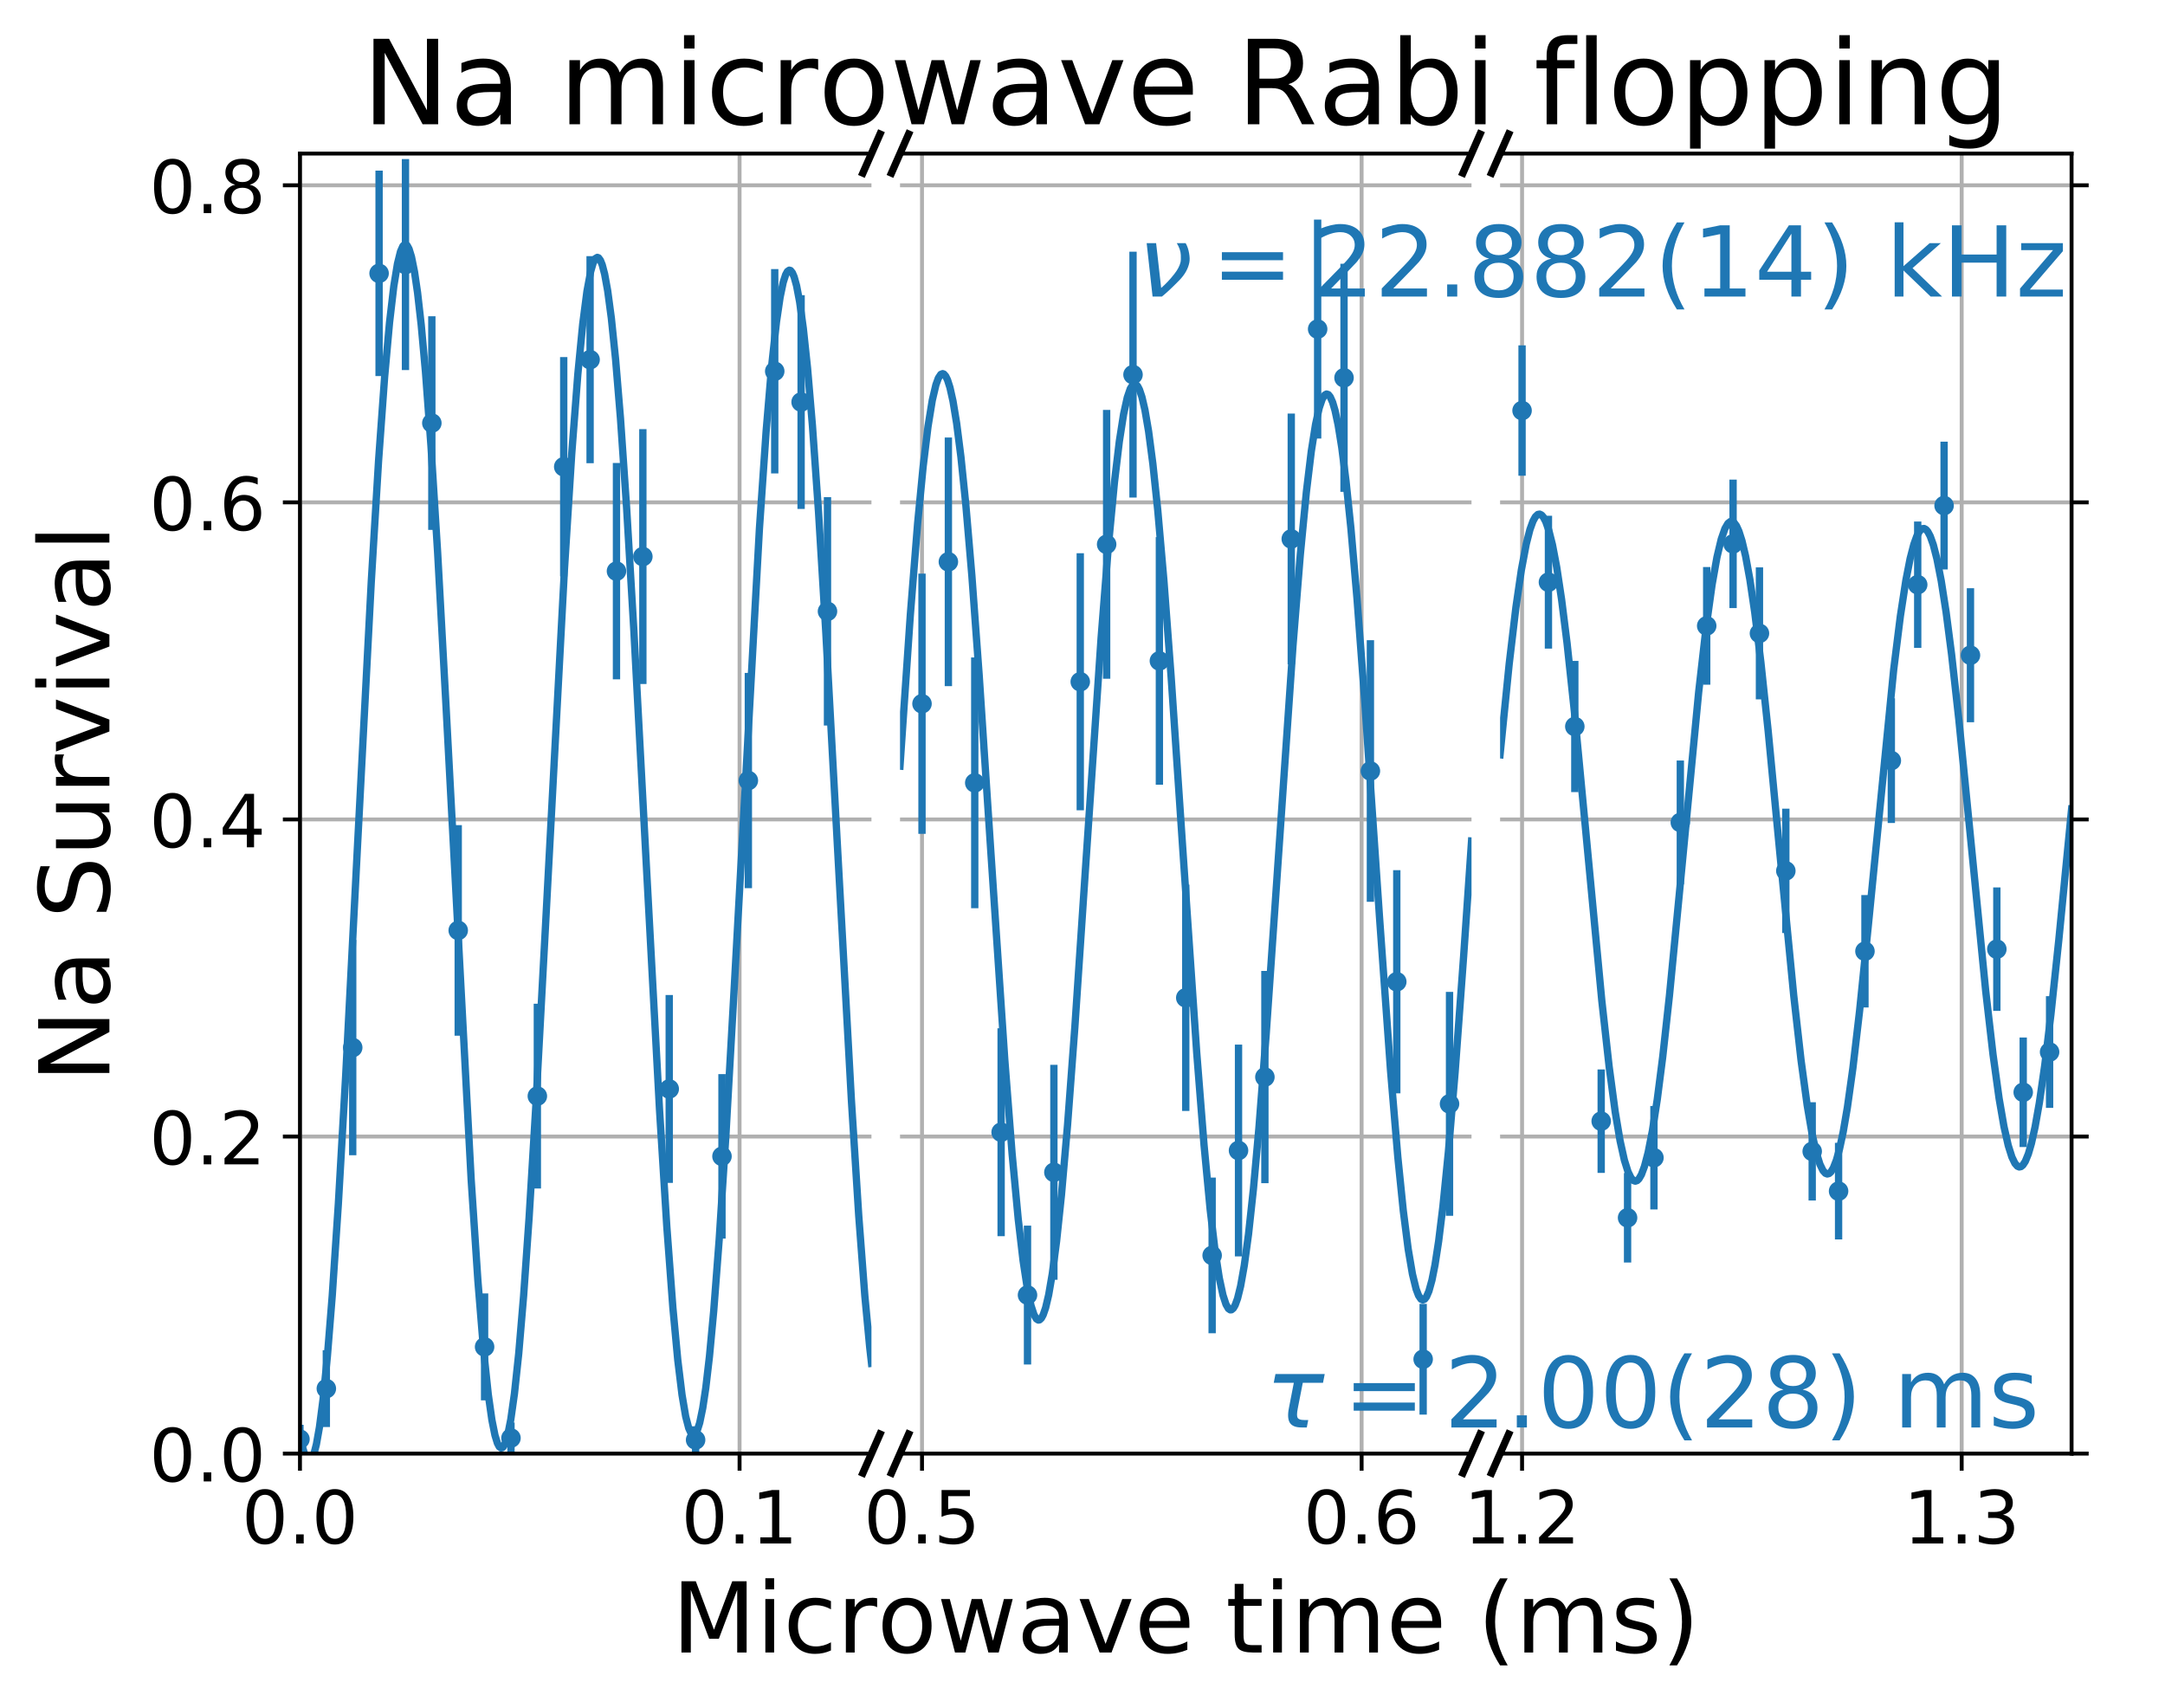 <?xml version="1.0" encoding="utf-8" standalone="no"?>
<!DOCTYPE svg PUBLIC "-//W3C//DTD SVG 1.1//EN"
  "http://www.w3.org/Graphics/SVG/1.1/DTD/svg11.dtd">
<!-- Created with matplotlib (https://matplotlib.org/) -->
<svg height="349.622pt" version="1.1" viewBox="0 0 443.238 349.622" width="443.238pt" xmlns="http://www.w3.org/2000/svg" xmlns:xlink="http://www.w3.org/1999/xlink">
 <defs>
  <style type="text/css">
*{stroke-linecap:butt;stroke-linejoin:round;}
  </style>
 </defs>
 <g id="figure_1">
  <g id="patch_1">
   <path d="M 0 349.622 
L 443.238 349.622 
L 443.238 0 
L 0 0 
z
" style="fill:none;"/>
  </g>
  <g id="axes_1">
   <g id="patch_2">
    <path d="M 61.411 297.548 
L 178.411 297.548 
L 178.411 31.436 
L 61.411 31.436 
z
" style="fill:none;"/>
   </g>
   <g id="matplotlib.axis_1">
    <g id="xtick_1">
     <g id="line2d_1">
      <path clip-path="url(#pe90b0f30bd)" d="M 61.411 297.548 
L 61.411 31.436 
" style="fill:none;stroke:#b0b0b0;stroke-linecap:square;stroke-width:0.8;"/>
     </g>
     <g id="line2d_2">
      <defs>
       <path d="M 0 0 
L 0 3.5 
" id="m005f0a59be" style="stroke:#000000;stroke-width:0.8;"/>
      </defs>
      <g>
       <use style="stroke:#000000;stroke-width:0.8;" x="61.411" xlink:href="#m005f0a59be" y="297.548"/>
      </g>
     </g>
     <g id="text_1">
      <!-- 0.0 -->
      <defs>
       <path d="M 31.781 66.406 
Q 24.172 66.406 20.328 58.906 
Q 16.5 51.422 16.5 36.375 
Q 16.5 21.391 20.328 13.891 
Q 24.172 6.391 31.781 6.391 
Q 39.453 6.391 43.281 13.891 
Q 47.125 21.391 47.125 36.375 
Q 47.125 51.422 43.281 58.906 
Q 39.453 66.406 31.781 66.406 
z
M 31.781 74.219 
Q 44.047 74.219 50.516 64.516 
Q 56.984 54.828 56.984 36.375 
Q 56.984 17.969 50.516 8.266 
Q 44.047 -1.422 31.781 -1.422 
Q 19.531 -1.422 13.062 8.266 
Q 6.594 17.969 6.594 36.375 
Q 6.594 54.828 13.062 64.516 
Q 19.531 74.219 31.781 74.219 
z
" id="DejaVuSans-48"/>
       <path d="M 10.688 12.406 
L 21 12.406 
L 21 0 
L 10.688 0 
z
" id="DejaVuSans-46"/>
      </defs>
      <g transform="translate(49.484 315.946)scale(0.15 -0.15)">
       <use xlink:href="#DejaVuSans-48"/>
       <use x="63.623" xlink:href="#DejaVuSans-46"/>
       <use x="95.41" xlink:href="#DejaVuSans-48"/>
      </g>
     </g>
    </g>
    <g id="xtick_2">
     <g id="line2d_3">
      <path clip-path="url(#pe90b0f30bd)" d="M 151.411 297.548 
L 151.411 31.436 
" style="fill:none;stroke:#b0b0b0;stroke-linecap:square;stroke-width:0.8;"/>
     </g>
     <g id="line2d_4">
      <g>
       <use style="stroke:#000000;stroke-width:0.8;" x="151.411" xlink:href="#m005f0a59be" y="297.548"/>
      </g>
     </g>
     <g id="text_2">
      <!-- 0.1 -->
      <defs>
       <path d="M 12.406 8.297 
L 28.516 8.297 
L 28.516 63.922 
L 10.984 60.406 
L 10.984 69.391 
L 28.422 72.906 
L 38.281 72.906 
L 38.281 8.297 
L 54.391 8.297 
L 54.391 0 
L 12.406 0 
z
" id="DejaVuSans-49"/>
      </defs>
      <g transform="translate(139.484 315.946)scale(0.15 -0.15)">
       <use xlink:href="#DejaVuSans-48"/>
       <use x="63.623" xlink:href="#DejaVuSans-46"/>
       <use x="95.41" xlink:href="#DejaVuSans-49"/>
      </g>
     </g>
    </g>
   </g>
   <g id="matplotlib.axis_2">
    <g id="ytick_1">
     <g id="line2d_5">
      <path clip-path="url(#pe90b0f30bd)" d="M 61.411 297.548 
L 178.411 297.548 
" style="fill:none;stroke:#b0b0b0;stroke-linecap:square;stroke-width:0.8;"/>
     </g>
     <g id="line2d_6">
      <defs>
       <path d="M 0 0 
L -3.5 0 
" id="mc3ce260a5b" style="stroke:#000000;stroke-width:0.8;"/>
      </defs>
      <g>
       <use style="stroke:#000000;stroke-width:0.8;" x="61.411" xlink:href="#mc3ce260a5b" y="297.548"/>
      </g>
     </g>
     <g id="text_3">
      <!-- 0.0 -->
      <g transform="translate(30.556 303.247)scale(0.15 -0.15)">
       <use xlink:href="#DejaVuSans-48"/>
       <use x="63.623" xlink:href="#DejaVuSans-46"/>
       <use x="95.41" xlink:href="#DejaVuSans-48"/>
      </g>
     </g>
    </g>
    <g id="ytick_2">
     <g id="line2d_7">
      <path clip-path="url(#pe90b0f30bd)" d="M 61.411 232.643 
L 178.411 232.643 
" style="fill:none;stroke:#b0b0b0;stroke-linecap:square;stroke-width:0.8;"/>
     </g>
     <g id="line2d_8">
      <g>
       <use style="stroke:#000000;stroke-width:0.8;" x="61.411" xlink:href="#mc3ce260a5b" y="232.643"/>
      </g>
     </g>
     <g id="text_4">
      <!-- 0.2 -->
      <defs>
       <path d="M 19.188 8.297 
L 53.609 8.297 
L 53.609 0 
L 7.328 0 
L 7.328 8.297 
Q 12.938 14.109 22.625 23.891 
Q 32.328 33.688 34.812 36.531 
Q 39.547 41.844 41.422 45.531 
Q 43.312 49.219 43.312 52.781 
Q 43.312 58.594 39.234 62.25 
Q 35.156 65.922 28.609 65.922 
Q 23.969 65.922 18.812 64.312 
Q 13.672 62.703 7.812 59.422 
L 7.812 69.391 
Q 13.766 71.781 18.938 73 
Q 24.125 74.219 28.422 74.219 
Q 39.75 74.219 46.484 68.547 
Q 53.219 62.891 53.219 53.422 
Q 53.219 48.922 51.531 44.891 
Q 49.859 40.875 45.406 35.406 
Q 44.188 33.984 37.641 27.219 
Q 31.109 20.453 19.188 8.297 
z
" id="DejaVuSans-50"/>
      </defs>
      <g transform="translate(30.556 238.342)scale(0.15 -0.15)">
       <use xlink:href="#DejaVuSans-48"/>
       <use x="63.623" xlink:href="#DejaVuSans-46"/>
       <use x="95.41" xlink:href="#DejaVuSans-50"/>
      </g>
     </g>
    </g>
    <g id="ytick_3">
     <g id="line2d_9">
      <path clip-path="url(#pe90b0f30bd)" d="M 61.411 167.738 
L 178.411 167.738 
" style="fill:none;stroke:#b0b0b0;stroke-linecap:square;stroke-width:0.8;"/>
     </g>
     <g id="line2d_10">
      <g>
       <use style="stroke:#000000;stroke-width:0.8;" x="61.411" xlink:href="#mc3ce260a5b" y="167.738"/>
      </g>
     </g>
     <g id="text_5">
      <!-- 0.4 -->
      <defs>
       <path d="M 37.797 64.312 
L 12.891 25.391 
L 37.797 25.391 
z
M 35.203 72.906 
L 47.609 72.906 
L 47.609 25.391 
L 58.016 25.391 
L 58.016 17.188 
L 47.609 17.188 
L 47.609 0 
L 37.797 0 
L 37.797 17.188 
L 4.891 17.188 
L 4.891 26.703 
z
" id="DejaVuSans-52"/>
      </defs>
      <g transform="translate(30.556 173.436)scale(0.15 -0.15)">
       <use xlink:href="#DejaVuSans-48"/>
       <use x="63.623" xlink:href="#DejaVuSans-46"/>
       <use x="95.41" xlink:href="#DejaVuSans-52"/>
      </g>
     </g>
    </g>
    <g id="ytick_4">
     <g id="line2d_11">
      <path clip-path="url(#pe90b0f30bd)" d="M 61.411 102.832 
L 178.411 102.832 
" style="fill:none;stroke:#b0b0b0;stroke-linecap:square;stroke-width:0.8;"/>
     </g>
     <g id="line2d_12">
      <g>
       <use style="stroke:#000000;stroke-width:0.8;" x="61.411" xlink:href="#mc3ce260a5b" y="102.832"/>
      </g>
     </g>
     <g id="text_6">
      <!-- 0.6 -->
      <defs>
       <path d="M 33.016 40.375 
Q 26.375 40.375 22.484 35.828 
Q 18.609 31.297 18.609 23.391 
Q 18.609 15.531 22.484 10.953 
Q 26.375 6.391 33.016 6.391 
Q 39.656 6.391 43.531 10.953 
Q 47.406 15.531 47.406 23.391 
Q 47.406 31.297 43.531 35.828 
Q 39.656 40.375 33.016 40.375 
z
M 52.594 71.297 
L 52.594 62.312 
Q 48.875 64.062 45.094 64.984 
Q 41.312 65.922 37.594 65.922 
Q 27.828 65.922 22.672 59.328 
Q 17.531 52.734 16.797 39.406 
Q 19.672 43.656 24.016 45.922 
Q 28.375 48.188 33.594 48.188 
Q 44.578 48.188 50.953 41.516 
Q 57.328 34.859 57.328 23.391 
Q 57.328 12.156 50.688 5.359 
Q 44.047 -1.422 33.016 -1.422 
Q 20.359 -1.422 13.672 8.266 
Q 6.984 17.969 6.984 36.375 
Q 6.984 53.656 15.188 63.938 
Q 23.391 74.219 37.203 74.219 
Q 40.922 74.219 44.703 73.484 
Q 48.484 72.75 52.594 71.297 
z
" id="DejaVuSans-54"/>
      </defs>
      <g transform="translate(30.556 108.531)scale(0.15 -0.15)">
       <use xlink:href="#DejaVuSans-48"/>
       <use x="63.623" xlink:href="#DejaVuSans-46"/>
       <use x="95.41" xlink:href="#DejaVuSans-54"/>
      </g>
     </g>
    </g>
    <g id="ytick_5">
     <g id="line2d_13">
      <path clip-path="url(#pe90b0f30bd)" d="M 61.411 37.927 
L 178.411 37.927 
" style="fill:none;stroke:#b0b0b0;stroke-linecap:square;stroke-width:0.8;"/>
     </g>
     <g id="line2d_14">
      <g>
       <use style="stroke:#000000;stroke-width:0.8;" x="61.411" xlink:href="#mc3ce260a5b" y="37.927"/>
      </g>
     </g>
     <g id="text_7">
      <!-- 0.8 -->
      <defs>
       <path d="M 31.781 34.625 
Q 24.75 34.625 20.719 30.859 
Q 16.703 27.094 16.703 20.516 
Q 16.703 13.922 20.719 10.156 
Q 24.75 6.391 31.781 6.391 
Q 38.812 6.391 42.859 10.172 
Q 46.922 13.969 46.922 20.516 
Q 46.922 27.094 42.891 30.859 
Q 38.875 34.625 31.781 34.625 
z
M 21.922 38.812 
Q 15.578 40.375 12.031 44.719 
Q 8.5 49.078 8.5 55.328 
Q 8.5 64.062 14.719 69.141 
Q 20.953 74.219 31.781 74.219 
Q 42.672 74.219 48.875 69.141 
Q 55.078 64.062 55.078 55.328 
Q 55.078 49.078 51.531 44.719 
Q 48 40.375 41.703 38.812 
Q 48.828 37.156 52.797 32.312 
Q 56.781 27.484 56.781 20.516 
Q 56.781 9.906 50.312 4.234 
Q 43.844 -1.422 31.781 -1.422 
Q 19.734 -1.422 13.25 4.234 
Q 6.781 9.906 6.781 20.516 
Q 6.781 27.484 10.781 32.312 
Q 14.797 37.156 21.922 38.812 
z
M 18.312 54.391 
Q 18.312 48.734 21.844 45.562 
Q 25.391 42.391 31.781 42.391 
Q 38.141 42.391 41.719 45.562 
Q 45.312 48.734 45.312 54.391 
Q 45.312 60.062 41.719 63.234 
Q 38.141 66.406 31.781 66.406 
Q 25.391 66.406 21.844 63.234 
Q 18.312 60.062 18.312 54.391 
z
" id="DejaVuSans-56"/>
      </defs>
      <g transform="translate(30.556 43.626)scale(0.15 -0.15)">
       <use xlink:href="#DejaVuSans-48"/>
       <use x="63.623" xlink:href="#DejaVuSans-46"/>
       <use x="95.41" xlink:href="#DejaVuSans-56"/>
      </g>
     </g>
    </g>
    <g id="text_8">
     <!-- Na Survival -->
     <defs>
      <path d="M 9.812 72.906 
L 23.094 72.906 
L 55.422 11.922 
L 55.422 72.906 
L 64.984 72.906 
L 64.984 0 
L 51.703 0 
L 19.391 60.984 
L 19.391 0 
L 9.812 0 
z
" id="DejaVuSans-78"/>
      <path d="M 34.281 27.484 
Q 23.391 27.484 19.188 25 
Q 14.984 22.516 14.984 16.5 
Q 14.984 11.719 18.141 8.906 
Q 21.297 6.109 26.703 6.109 
Q 34.188 6.109 38.703 11.406 
Q 43.219 16.703 43.219 25.484 
L 43.219 27.484 
z
M 52.203 31.203 
L 52.203 0 
L 43.219 0 
L 43.219 8.297 
Q 40.141 3.328 35.547 0.953 
Q 30.953 -1.422 24.312 -1.422 
Q 15.922 -1.422 10.953 3.297 
Q 6 8.016 6 15.922 
Q 6 25.141 12.172 29.828 
Q 18.359 34.516 30.609 34.516 
L 43.219 34.516 
L 43.219 35.406 
Q 43.219 41.609 39.141 45 
Q 35.062 48.391 27.688 48.391 
Q 23 48.391 18.547 47.266 
Q 14.109 46.141 10.016 43.891 
L 10.016 52.203 
Q 14.938 54.109 19.578 55.047 
Q 24.219 56 28.609 56 
Q 40.484 56 46.344 49.844 
Q 52.203 43.703 52.203 31.203 
z
" id="DejaVuSans-97"/>
      <path id="DejaVuSans-32"/>
      <path d="M 53.516 70.516 
L 53.516 60.891 
Q 47.906 63.578 42.922 64.891 
Q 37.938 66.219 33.297 66.219 
Q 25.25 66.219 20.875 63.094 
Q 16.5 59.969 16.5 54.203 
Q 16.5 49.359 19.406 46.891 
Q 22.312 44.438 30.422 42.922 
L 36.375 41.703 
Q 47.406 39.594 52.656 34.297 
Q 57.906 29 57.906 20.125 
Q 57.906 9.516 50.797 4.047 
Q 43.703 -1.422 29.984 -1.422 
Q 24.812 -1.422 18.969 -0.25 
Q 13.141 0.922 6.891 3.219 
L 6.891 13.375 
Q 12.891 10.016 18.656 8.297 
Q 24.422 6.594 29.984 6.594 
Q 38.422 6.594 43.016 9.906 
Q 47.609 13.234 47.609 19.391 
Q 47.609 24.75 44.312 27.781 
Q 41.016 30.812 33.5 32.328 
L 27.484 33.5 
Q 16.453 35.688 11.516 40.375 
Q 6.594 45.062 6.594 53.422 
Q 6.594 63.094 13.406 68.656 
Q 20.219 74.219 32.172 74.219 
Q 37.312 74.219 42.625 73.281 
Q 47.953 72.359 53.516 70.516 
z
" id="DejaVuSans-83"/>
      <path d="M 8.5 21.578 
L 8.5 54.688 
L 17.484 54.688 
L 17.484 21.922 
Q 17.484 14.156 20.5 10.266 
Q 23.531 6.391 29.594 6.391 
Q 36.859 6.391 41.078 11.031 
Q 45.312 15.672 45.312 23.688 
L 45.312 54.688 
L 54.297 54.688 
L 54.297 0 
L 45.312 0 
L 45.312 8.406 
Q 42.047 3.422 37.719 1 
Q 33.406 -1.422 27.688 -1.422 
Q 18.266 -1.422 13.375 4.438 
Q 8.5 10.297 8.5 21.578 
z
M 31.109 56 
z
" id="DejaVuSans-117"/>
      <path d="M 41.109 46.297 
Q 39.594 47.172 37.812 47.578 
Q 36.031 48 33.891 48 
Q 26.266 48 22.188 43.047 
Q 18.109 38.094 18.109 28.812 
L 18.109 0 
L 9.078 0 
L 9.078 54.688 
L 18.109 54.688 
L 18.109 46.188 
Q 20.953 51.172 25.484 53.578 
Q 30.031 56 36.531 56 
Q 37.453 56 38.578 55.875 
Q 39.703 55.766 41.062 55.516 
z
" id="DejaVuSans-114"/>
      <path d="M 2.984 54.688 
L 12.5 54.688 
L 29.594 8.797 
L 46.688 54.688 
L 56.203 54.688 
L 35.688 0 
L 23.484 0 
z
" id="DejaVuSans-118"/>
      <path d="M 9.422 54.688 
L 18.406 54.688 
L 18.406 0 
L 9.422 0 
z
M 9.422 75.984 
L 18.406 75.984 
L 18.406 64.594 
L 9.422 64.594 
z
" id="DejaVuSans-105"/>
      <path d="M 9.422 75.984 
L 18.406 75.984 
L 18.406 0 
L 9.422 0 
z
" id="DejaVuSans-108"/>
     </defs>
     <g transform="translate(22.397 221.599)rotate(-90)scale(0.2 -0.2)">
      <use xlink:href="#DejaVuSans-78"/>
      <use x="74.805" xlink:href="#DejaVuSans-97"/>
      <use x="136.084" xlink:href="#DejaVuSans-32"/>
      <use x="167.871" xlink:href="#DejaVuSans-83"/>
      <use x="231.348" xlink:href="#DejaVuSans-117"/>
      <use x="294.727" xlink:href="#DejaVuSans-114"/>
      <use x="335.84" xlink:href="#DejaVuSans-118"/>
      <use x="395.02" xlink:href="#DejaVuSans-105"/>
      <use x="422.803" xlink:href="#DejaVuSans-118"/>
      <use x="481.982" xlink:href="#DejaVuSans-97"/>
      <use x="543.262" xlink:href="#DejaVuSans-108"/>
     </g>
    </g>
   </g>
   <g id="LineCollection_1">
    <path clip-path="url(#pe90b0f30bd)" d="M 61.411 297.548 
L 61.411 291.648 
" style="fill:none;stroke:#1f77b4;stroke-width:1.5;"/>
    <path clip-path="url(#pe90b0f30bd)" d="M 66.811 292.109 
L 66.811 276.387 
" style="fill:none;stroke:#1f77b4;stroke-width:1.5;"/>
    <path clip-path="url(#pe90b0f30bd)" d="M 72.211 236.473 
L 72.211 192.402 
" style="fill:none;stroke:#1f77b4;stroke-width:1.5;"/>
    <path clip-path="url(#pe90b0f30bd)" d="M 77.611 76.982 
L 77.611 34.93 
" style="fill:none;stroke:#1f77b4;stroke-width:1.5;"/>
    <path clip-path="url(#pe90b0f30bd)" d="M 83.011 75.748 
L 83.011 32.558 
" style="fill:none;stroke:#1f77b4;stroke-width:1.5;"/>
    <path clip-path="url(#pe90b0f30bd)" d="M 88.411 108.474 
L 88.411 64.737 
" style="fill:none;stroke:#1f77b4;stroke-width:1.5;"/>
    <path clip-path="url(#pe90b0f30bd)" d="M 93.811 212.006 
L 93.811 168.903 
" style="fill:none;stroke:#1f77b4;stroke-width:1.5;"/>
    <path clip-path="url(#pe90b0f30bd)" d="M 99.211 286.646 
L 99.211 264.764 
" style="fill:none;stroke:#1f77b4;stroke-width:1.5;"/>
    <path clip-path="url(#pe90b0f30bd)" d="M 104.611 297.548 
L 104.611 291.185 
" style="fill:none;stroke:#1f77b4;stroke-width:1.5;"/>
    <path clip-path="url(#pe90b0f30bd)" d="M 110.011 243.279 
L 110.011 205.462 
" style="fill:none;stroke:#1f77b4;stroke-width:1.5;"/>
    <path clip-path="url(#pe90b0f30bd)" d="M 115.411 118.007 
L 115.411 73.087 
" style="fill:none;stroke:#1f77b4;stroke-width:1.5;"/>
    <path clip-path="url(#pe90b0f30bd)" d="M 120.811 94.814 
L 120.811 52.435 
" style="fill:none;stroke:#1f77b4;stroke-width:1.5;"/>
    <path clip-path="url(#pe90b0f30bd)" d="M 126.211 139.058 
L 126.211 94.773 
" style="fill:none;stroke:#1f77b4;stroke-width:1.5;"/>
    <path clip-path="url(#pe90b0f30bd)" d="M 131.611 140.022 
L 131.611 87.847 
" style="fill:none;stroke:#1f77b4;stroke-width:1.5;"/>
    <path clip-path="url(#pe90b0f30bd)" d="M 137.011 242.14 
L 137.011 203.674 
" style="fill:none;stroke:#1f77b4;stroke-width:1.5;"/>
    <path clip-path="url(#pe90b0f30bd)" d="M 142.411 297.548 
L 142.411 291.953 
" style="fill:none;stroke:#1f77b4;stroke-width:1.5;"/>
    <path clip-path="url(#pe90b0f30bd)" d="M 147.811 253.527 
L 147.811 219.872 
" style="fill:none;stroke:#1f77b4;stroke-width:1.5;"/>
    <path clip-path="url(#pe90b0f30bd)" d="M 153.211 181.806 
L 153.211 137.749 
" style="fill:none;stroke:#1f77b4;stroke-width:1.5;"/>
    <path clip-path="url(#pe90b0f30bd)" d="M 158.611 96.911 
L 158.611 55.082 
" style="fill:none;stroke:#1f77b4;stroke-width:1.5;"/>
    <path clip-path="url(#pe90b0f30bd)" d="M 164.011 104.183 
L 164.011 60.418 
" style="fill:none;stroke:#1f77b4;stroke-width:1.5;"/>
    <path clip-path="url(#pe90b0f30bd)" d="M 169.411 148.517 
L 169.411 101.769 
" style="fill:none;stroke:#1f77b4;stroke-width:1.5;"/>
   </g>
   <g id="line2d_15">
    <path clip-path="url(#pe90b0f30bd)" d="M 61.411 293.467 
L 62.035 296.576 
L 62.534 298.187 
L 62.908 298.877 
L 63.282 299.12 
L 63.532 299.033 
L 63.906 298.531 
L 64.28 297.583 
L 64.779 295.634 
L 65.403 292.113 
L 66.152 286.348 
L 67.025 277.606 
L 68.023 265.171 
L 69.27 246.435 
L 70.767 220.272 
L 73.138 174.189 
L 76.007 119.131 
L 77.504 94.307 
L 78.752 77.057 
L 79.75 66.004 
L 80.623 58.579 
L 81.371 53.998 
L 81.995 51.488 
L 82.494 50.355 
L 82.868 50.02 
L 83.118 50.043 
L 83.367 50.262 
L 83.742 50.959 
L 84.241 52.57 
L 84.864 55.665 
L 85.488 59.929 
L 86.237 66.53 
L 87.11 76.152 
L 88.233 91.269 
L 89.605 113.26 
L 91.352 145.239 
L 96.466 241.534 
L 97.839 262.173 
L 98.961 275.934 
L 99.959 285.416 
L 100.708 290.675 
L 101.332 293.784 
L 101.831 295.413 
L 102.205 296.129 
L 102.579 296.408 
L 102.829 296.35 
L 103.078 296.099 
L 103.453 295.357 
L 103.952 293.694 
L 104.575 290.549 
L 105.324 285.255 
L 106.197 277.08 
L 107.195 265.305 
L 108.318 249.321 
L 109.69 226.585 
L 111.686 189.4 
L 115.554 116.612 
L 117.051 92.886 
L 118.298 76.613 
L 119.296 66.356 
L 120.169 59.62 
L 120.918 55.613 
L 121.417 53.879 
L 121.916 52.909 
L 122.29 52.685 
L 122.54 52.776 
L 122.914 53.274 
L 123.288 54.202 
L 123.787 56.103 
L 124.411 59.529 
L 125.159 65.129 
L 126.033 73.611 
L 127.031 85.669 
L 128.278 103.825 
L 129.775 129.165 
L 132.146 173.775 
L 135.015 227.036 
L 136.512 251.034 
L 137.759 267.701 
L 138.757 278.372 
L 139.631 285.535 
L 140.379 289.946 
L 141.003 292.356 
L 141.502 293.438 
L 141.876 293.751 
L 142.126 293.721 
L 142.375 293.502 
L 142.75 292.816 
L 143.249 291.242 
L 143.872 288.23 
L 144.496 284.085 
L 145.245 277.677 
L 146.118 268.344 
L 147.241 253.69 
L 148.613 232.385 
L 150.359 201.419 
L 155.474 108.258 
L 156.847 88.31 
L 157.969 75.02 
L 158.967 65.87 
L 159.716 60.801 
L 160.34 57.811 
L 160.839 56.249 
L 161.213 55.567 
L 161.587 55.308 
L 161.837 55.371 
L 162.211 55.819 
L 162.585 56.687 
L 163.084 58.496 
L 163.708 61.784 
L 164.456 67.19 
L 165.33 75.409 
L 166.328 87.123 
L 167.575 104.801 
L 169.072 129.518 
L 171.443 173.117 
L 174.312 225.295 
L 175.809 248.861 
L 177.056 265.261 
L 178.055 275.789 
L 178.429 279.08 
L 178.429 279.08 
" style="fill:none;stroke:#1f77b4;stroke-linecap:square;stroke-width:1.5;"/>
   </g>
   <g id="line2d_16">
    <path d="M 176.656 301.54 
L 180.166 293.557 
" style="fill:none;stroke:#000000;stroke-linecap:square;stroke-width:1.5;"/>
   </g>
   <g id="line2d_17">
    <path d="M 176.656 35.428 
L 180.166 27.445 
" style="fill:none;stroke:#000000;stroke-linecap:square;stroke-width:1.5;"/>
   </g>
   <g id="line2d_18">
    <defs>
     <path d="M 0 1.5 
C 0.398 1.5 0.779 1.342 1.061 1.061 
C 1.342 0.779 1.5 0.398 1.5 0 
C 1.5 -0.398 1.342 -0.779 1.061 -1.061 
C 0.779 -1.342 0.398 -1.5 0 -1.5 
C -0.398 -1.5 -0.779 -1.342 -1.061 -1.061 
C -1.342 -0.779 -1.5 -0.398 -1.5 0 
C -1.5 0.398 -1.342 0.779 -1.061 1.061 
C -0.779 1.342 -0.398 1.5 0 1.5 
z
" id="mb8bc26594a" style="stroke:#1f77b4;"/>
    </defs>
    <g clip-path="url(#pe90b0f30bd)">
     <use style="fill:#1f77b4;stroke:#1f77b4;" x="61.411" xlink:href="#mb8bc26594a" y="294.598"/>
     <use style="fill:#1f77b4;stroke:#1f77b4;" x="66.811" xlink:href="#mb8bc26594a" y="284.248"/>
     <use style="fill:#1f77b4;stroke:#1f77b4;" x="72.211" xlink:href="#mb8bc26594a" y="214.438"/>
     <use style="fill:#1f77b4;stroke:#1f77b4;" x="77.611" xlink:href="#mb8bc26594a" y="55.956"/>
     <use style="fill:#1f77b4;stroke:#1f77b4;" x="83.011" xlink:href="#mb8bc26594a" y="54.153"/>
     <use style="fill:#1f77b4;stroke:#1f77b4;" x="88.411" xlink:href="#mb8bc26594a" y="86.606"/>
     <use style="fill:#1f77b4;stroke:#1f77b4;" x="93.811" xlink:href="#mb8bc26594a" y="190.454"/>
     <use style="fill:#1f77b4;stroke:#1f77b4;" x="99.211" xlink:href="#mb8bc26594a" y="275.705"/>
     <use style="fill:#1f77b4;stroke:#1f77b4;" x="104.611" xlink:href="#mb8bc26594a" y="294.367"/>
     <use style="fill:#1f77b4;stroke:#1f77b4;" x="110.011" xlink:href="#mb8bc26594a" y="224.371"/>
     <use style="fill:#1f77b4;stroke:#1f77b4;" x="115.411" xlink:href="#mb8bc26594a" y="95.547"/>
     <use style="fill:#1f77b4;stroke:#1f77b4;" x="120.811" xlink:href="#mb8bc26594a" y="73.625"/>
     <use style="fill:#1f77b4;stroke:#1f77b4;" x="126.211" xlink:href="#mb8bc26594a" y="116.915"/>
     <use style="fill:#1f77b4;stroke:#1f77b4;" x="131.611" xlink:href="#mb8bc26594a" y="113.934"/>
     <use style="fill:#1f77b4;stroke:#1f77b4;" x="137.011" xlink:href="#mb8bc26594a" y="222.907"/>
     <use style="fill:#1f77b4;stroke:#1f77b4;" x="142.411" xlink:href="#mb8bc26594a" y="294.751"/>
     <use style="fill:#1f77b4;stroke:#1f77b4;" x="147.811" xlink:href="#mb8bc26594a" y="236.699"/>
     <use style="fill:#1f77b4;stroke:#1f77b4;" x="153.211" xlink:href="#mb8bc26594a" y="159.777"/>
     <use style="fill:#1f77b4;stroke:#1f77b4;" x="158.611" xlink:href="#mb8bc26594a" y="75.996"/>
     <use style="fill:#1f77b4;stroke:#1f77b4;" x="164.011" xlink:href="#mb8bc26594a" y="82.301"/>
     <use style="fill:#1f77b4;stroke:#1f77b4;" x="169.411" xlink:href="#mb8bc26594a" y="125.143"/>
    </g>
   </g>
   <g id="patch_3">
    <path d="M 61.411 297.548 
L 61.411 31.436 
" style="fill:none;stroke:#000000;stroke-linecap:square;stroke-linejoin:miter;stroke-width:0.8;"/>
   </g>
   <g id="patch_4">
    <path d="M 61.411 297.548 
L 178.411 297.548 
" style="fill:none;stroke:#000000;stroke-linecap:square;stroke-linejoin:miter;stroke-width:0.8;"/>
   </g>
   <g id="patch_5">
    <path d="M 61.411 31.436 
L 178.411 31.436 
" style="fill:none;stroke:#000000;stroke-linecap:square;stroke-linejoin:miter;stroke-width:0.8;"/>
   </g>
  </g>
  <g id="axes_2">
   <g id="patch_6">
    <path d="M 184.261 297.548 
L 301.261 297.548 
L 301.261 31.436 
L 184.261 31.436 
z
" style="fill:none;"/>
   </g>
   <g id="matplotlib.axis_3">
    <g id="xtick_3">
     <g id="line2d_19">
      <path clip-path="url(#p381fa10d9c)" d="M 188.761 297.548 
L 188.761 31.436 
" style="fill:none;stroke:#b0b0b0;stroke-linecap:square;stroke-width:0.8;"/>
     </g>
     <g id="line2d_20">
      <g>
       <use style="stroke:#000000;stroke-width:0.8;" x="188.761" xlink:href="#m005f0a59be" y="297.548"/>
      </g>
     </g>
     <g id="text_9">
      <!-- 0.5 -->
      <defs>
       <path d="M 10.797 72.906 
L 49.516 72.906 
L 49.516 64.594 
L 19.828 64.594 
L 19.828 46.734 
Q 21.969 47.469 24.109 47.828 
Q 26.266 48.188 28.422 48.188 
Q 40.625 48.188 47.75 41.5 
Q 54.891 34.812 54.891 23.391 
Q 54.891 11.625 47.562 5.094 
Q 40.234 -1.422 26.906 -1.422 
Q 22.312 -1.422 17.547 -0.641 
Q 12.797 0.141 7.719 1.703 
L 7.719 11.625 
Q 12.109 9.234 16.797 8.062 
Q 21.484 6.891 26.703 6.891 
Q 35.156 6.891 40.078 11.328 
Q 45.016 15.766 45.016 23.391 
Q 45.016 31 40.078 35.438 
Q 35.156 39.891 26.703 39.891 
Q 22.75 39.891 18.812 39.016 
Q 14.891 38.141 10.797 36.281 
z
" id="DejaVuSans-53"/>
      </defs>
      <g transform="translate(176.834 315.946)scale(0.15 -0.15)">
       <use xlink:href="#DejaVuSans-48"/>
       <use x="63.623" xlink:href="#DejaVuSans-46"/>
       <use x="95.41" xlink:href="#DejaVuSans-53"/>
      </g>
     </g>
    </g>
    <g id="xtick_4">
     <g id="line2d_21">
      <path clip-path="url(#p381fa10d9c)" d="M 278.761 297.548 
L 278.761 31.436 
" style="fill:none;stroke:#b0b0b0;stroke-linecap:square;stroke-width:0.8;"/>
     </g>
     <g id="line2d_22">
      <g>
       <use style="stroke:#000000;stroke-width:0.8;" x="278.761" xlink:href="#m005f0a59be" y="297.548"/>
      </g>
     </g>
     <g id="text_10">
      <!-- 0.6 -->
      <g transform="translate(266.834 315.946)scale(0.15 -0.15)">
       <use xlink:href="#DejaVuSans-48"/>
       <use x="63.623" xlink:href="#DejaVuSans-46"/>
       <use x="95.41" xlink:href="#DejaVuSans-54"/>
      </g>
     </g>
    </g>
   </g>
   <g id="matplotlib.axis_4">
    <g id="ytick_6">
     <g id="line2d_23">
      <path clip-path="url(#p381fa10d9c)" d="M 184.261 297.548 
L 301.261 297.548 
" style="fill:none;stroke:#b0b0b0;stroke-linecap:square;stroke-width:0.8;"/>
     </g>
    </g>
    <g id="ytick_7">
     <g id="line2d_24">
      <path clip-path="url(#p381fa10d9c)" d="M 184.261 232.643 
L 301.261 232.643 
" style="fill:none;stroke:#b0b0b0;stroke-linecap:square;stroke-width:0.8;"/>
     </g>
    </g>
    <g id="ytick_8">
     <g id="line2d_25">
      <path clip-path="url(#p381fa10d9c)" d="M 184.261 167.738 
L 301.261 167.738 
" style="fill:none;stroke:#b0b0b0;stroke-linecap:square;stroke-width:0.8;"/>
     </g>
    </g>
    <g id="ytick_9">
     <g id="line2d_26">
      <path clip-path="url(#p381fa10d9c)" d="M 184.261 102.832 
L 301.261 102.832 
" style="fill:none;stroke:#b0b0b0;stroke-linecap:square;stroke-width:0.8;"/>
     </g>
    </g>
    <g id="ytick_10">
     <g id="line2d_27">
      <path clip-path="url(#p381fa10d9c)" d="M 184.261 37.927 
L 301.261 37.927 
" style="fill:none;stroke:#b0b0b0;stroke-linecap:square;stroke-width:0.8;"/>
     </g>
    </g>
   </g>
   <g id="LineCollection_2">
    <path clip-path="url(#p381fa10d9c)" d="M 188.761 170.692 
L 188.761 117.42 
" style="fill:none;stroke:#1f77b4;stroke-width:1.5;"/>
    <path clip-path="url(#p381fa10d9c)" d="M 194.161 140.452 
L 194.161 89.552 
" style="fill:none;stroke:#1f77b4;stroke-width:1.5;"/>
    <path clip-path="url(#p381fa10d9c)" d="M 199.561 185.914 
L 199.561 134.583 
" style="fill:none;stroke:#1f77b4;stroke-width:1.5;"/>
    <path clip-path="url(#p381fa10d9c)" d="M 204.961 253.05 
L 204.961 210.481 
" style="fill:none;stroke:#1f77b4;stroke-width:1.5;"/>
    <path clip-path="url(#p381fa10d9c)" d="M 210.361 279.313 
L 210.361 250.879 
" style="fill:none;stroke:#1f77b4;stroke-width:1.5;"/>
    <path clip-path="url(#p381fa10d9c)" d="M 215.761 261.972 
L 215.761 217.97 
" style="fill:none;stroke:#1f77b4;stroke-width:1.5;"/>
    <path clip-path="url(#p381fa10d9c)" d="M 221.161 165.868 
L 221.161 113.242 
" style="fill:none;stroke:#1f77b4;stroke-width:1.5;"/>
    <path clip-path="url(#p381fa10d9c)" d="M 226.561 138.939 
L 226.561 83.906 
" style="fill:none;stroke:#1f77b4;stroke-width:1.5;"/>
    <path clip-path="url(#p381fa10d9c)" d="M 231.961 101.855 
L 231.961 51.525 
" style="fill:none;stroke:#1f77b4;stroke-width:1.5;"/>
    <path clip-path="url(#p381fa10d9c)" d="M 237.361 160.626 
L 237.361 109.944 
" style="fill:none;stroke:#1f77b4;stroke-width:1.5;"/>
    <path clip-path="url(#p381fa10d9c)" d="M 242.761 227.405 
L 242.761 181.089 
" style="fill:none;stroke:#1f77b4;stroke-width:1.5;"/>
    <path clip-path="url(#p381fa10d9c)" d="M 248.161 272.919 
L 248.161 241.046 
" style="fill:none;stroke:#1f77b4;stroke-width:1.5;"/>
    <path clip-path="url(#p381fa10d9c)" d="M 253.561 257.186 
L 253.561 213.826 
" style="fill:none;stroke:#1f77b4;stroke-width:1.5;"/>
    <path clip-path="url(#p381fa10d9c)" d="M 258.961 242.202 
L 258.961 198.744 
" style="fill:none;stroke:#1f77b4;stroke-width:1.5;"/>
    <path clip-path="url(#p381fa10d9c)" d="M 264.361 135.987 
L 264.361 84.656 
" style="fill:none;stroke:#1f77b4;stroke-width:1.5;"/>
    <path clip-path="url(#p381fa10d9c)" d="M 269.761 89.776 
L 269.761 44.945 
" style="fill:none;stroke:#1f77b4;stroke-width:1.5;"/>
    <path clip-path="url(#p381fa10d9c)" d="M 275.161 100.678 
L 275.161 53.989 
" style="fill:none;stroke:#1f77b4;stroke-width:1.5;"/>
    <path clip-path="url(#p381fa10d9c)" d="M 280.561 184.596 
L 280.561 131.047 
" style="fill:none;stroke:#1f77b4;stroke-width:1.5;"/>
    <path clip-path="url(#p381fa10d9c)" d="M 285.961 223.803 
L 285.961 178.123 
" style="fill:none;stroke:#1f77b4;stroke-width:1.5;"/>
    <path clip-path="url(#p381fa10d9c)" d="M 291.361 289.567 
L 291.361 266.895 
" style="fill:none;stroke:#1f77b4;stroke-width:1.5;"/>
    <path clip-path="url(#p381fa10d9c)" d="M 296.761 248.879 
L 296.761 203.043 
" style="fill:none;stroke:#1f77b4;stroke-width:1.5;"/>
   </g>
   <g id="line2d_28">
    <path clip-path="url(#p381fa10d9c)" d="M 184.252 156.831 
L 186.373 125.828 
L 187.87 107.086 
L 188.993 95.494 
L 189.991 87.301 
L 190.864 81.935 
L 191.612 78.759 
L 192.111 77.394 
L 192.61 76.644 
L 192.985 76.486 
L 193.234 76.574 
L 193.608 76.997 
L 193.983 77.765 
L 194.482 79.322 
L 195.105 82.109 
L 195.854 86.65 
L 196.727 93.512 
L 197.725 103.247 
L 198.973 117.886 
L 200.47 138.292 
L 202.84 174.166 
L 205.709 216.928 
L 207.206 236.165 
L 208.454 249.505 
L 209.452 258.032 
L 210.325 263.741 
L 211.074 267.245 
L 211.698 269.146 
L 212.197 269.986 
L 212.571 270.215 
L 212.82 270.177 
L 213.195 269.833 
L 213.569 269.146 
L 214.068 267.702 
L 214.692 265.061 
L 215.44 260.705 
L 216.313 254.066 
L 217.311 244.589 
L 218.559 230.269 
L 220.056 210.224 
L 222.302 176.734 
L 225.42 130.693 
L 226.917 111.757 
L 228.165 98.66 
L 229.163 90.317 
L 230.036 84.756 
L 230.785 81.369 
L 231.408 79.555 
L 231.907 78.779 
L 232.282 78.592 
L 232.531 78.658 
L 232.905 79.039 
L 233.28 79.759 
L 233.779 81.24 
L 234.403 83.917 
L 235.151 88.301 
L 236.024 94.95 
L 237.022 104.409 
L 238.27 118.662 
L 239.767 138.567 
L 242.137 173.629 
L 245.006 215.523 
L 246.504 234.413 
L 247.751 247.541 
L 248.749 255.954 
L 249.622 261.606 
L 250.371 265.094 
L 250.995 267.005 
L 251.494 267.869 
L 251.868 268.125 
L 252.117 268.109 
L 252.492 267.803 
L 252.866 267.163 
L 253.365 265.791 
L 253.989 263.258 
L 254.737 259.054 
L 255.61 252.623 
L 256.608 243.416 
L 257.731 230.977 
L 259.228 211.647 
L 261.349 180.929 
L 264.717 132.094 
L 266.214 113.498 
L 267.462 100.608 
L 268.46 92.376 
L 269.333 86.87 
L 270.082 83.496 
L 270.705 81.671 
L 271.205 80.869 
L 271.579 80.656 
L 271.953 80.776 
L 272.327 81.229 
L 272.826 82.346 
L 273.325 84.044 
L 273.949 86.966 
L 274.698 91.604 
L 275.571 98.489 
L 276.569 108.133 
L 277.816 122.484 
L 279.438 144.055 
L 282.432 187.837 
L 284.678 219.057 
L 286.175 236.854 
L 287.298 247.88 
L 288.296 255.687 
L 289.169 260.815 
L 289.917 263.866 
L 290.416 265.186 
L 290.915 265.927 
L 291.29 266.098 
L 291.664 265.94 
L 292.038 265.453 
L 292.537 264.296 
L 293.161 262.044 
L 293.785 258.919 
L 294.533 254.063 
L 295.406 246.961 
L 296.529 235.778 
L 297.902 219.475 
L 299.648 195.723 
L 301.27 172.156 
L 301.27 172.156 
" style="fill:none;stroke:#1f77b4;stroke-linecap:square;stroke-width:1.5;"/>
   </g>
   <g id="line2d_29">
    <path d="M 182.506 35.428 
L 186.016 27.445 
" style="fill:none;stroke:#000000;stroke-linecap:square;stroke-width:1.5;"/>
   </g>
   <g id="line2d_30">
    <path d="M 182.506 301.54 
L 186.016 293.557 
" style="fill:none;stroke:#000000;stroke-linecap:square;stroke-width:1.5;"/>
   </g>
   <g id="line2d_31">
    <path d="M 299.506 301.54 
L 303.016 293.557 
" style="fill:none;stroke:#000000;stroke-linecap:square;stroke-width:1.5;"/>
   </g>
   <g id="line2d_32">
    <path d="M 299.506 35.428 
L 303.016 27.445 
" style="fill:none;stroke:#000000;stroke-linecap:square;stroke-width:1.5;"/>
   </g>
   <g id="line2d_33">
    <g clip-path="url(#p381fa10d9c)">
     <use style="fill:#1f77b4;stroke:#1f77b4;" x="188.761" xlink:href="#mb8bc26594a" y="144.056"/>
     <use style="fill:#1f77b4;stroke:#1f77b4;" x="194.161" xlink:href="#mb8bc26594a" y="115.002"/>
     <use style="fill:#1f77b4;stroke:#1f77b4;" x="199.561" xlink:href="#mb8bc26594a" y="160.248"/>
     <use style="fill:#1f77b4;stroke:#1f77b4;" x="204.961" xlink:href="#mb8bc26594a" y="231.766"/>
     <use style="fill:#1f77b4;stroke:#1f77b4;" x="210.361" xlink:href="#mb8bc26594a" y="265.096"/>
     <use style="fill:#1f77b4;stroke:#1f77b4;" x="215.761" xlink:href="#mb8bc26594a" y="239.971"/>
     <use style="fill:#1f77b4;stroke:#1f77b4;" x="221.161" xlink:href="#mb8bc26594a" y="139.555"/>
     <use style="fill:#1f77b4;stroke:#1f77b4;" x="226.561" xlink:href="#mb8bc26594a" y="111.423"/>
     <use style="fill:#1f77b4;stroke:#1f77b4;" x="231.961" xlink:href="#mb8bc26594a" y="76.69"/>
     <use style="fill:#1f77b4;stroke:#1f77b4;" x="237.361" xlink:href="#mb8bc26594a" y="135.285"/>
     <use style="fill:#1f77b4;stroke:#1f77b4;" x="242.761" xlink:href="#mb8bc26594a" y="204.247"/>
     <use style="fill:#1f77b4;stroke:#1f77b4;" x="248.161" xlink:href="#mb8bc26594a" y="256.982"/>
     <use style="fill:#1f77b4;stroke:#1f77b4;" x="253.561" xlink:href="#mb8bc26594a" y="235.506"/>
     <use style="fill:#1f77b4;stroke:#1f77b4;" x="258.961" xlink:href="#mb8bc26594a" y="220.473"/>
     <use style="fill:#1f77b4;stroke:#1f77b4;" x="264.361" xlink:href="#mb8bc26594a" y="110.321"/>
     <use style="fill:#1f77b4;stroke:#1f77b4;" x="269.761" xlink:href="#mb8bc26594a" y="67.361"/>
     <use style="fill:#1f77b4;stroke:#1f77b4;" x="275.161" xlink:href="#mb8bc26594a" y="77.334"/>
     <use style="fill:#1f77b4;stroke:#1f77b4;" x="280.561" xlink:href="#mb8bc26594a" y="157.821"/>
     <use style="fill:#1f77b4;stroke:#1f77b4;" x="285.961" xlink:href="#mb8bc26594a" y="200.963"/>
     <use style="fill:#1f77b4;stroke:#1f77b4;" x="291.361" xlink:href="#mb8bc26594a" y="278.231"/>
     <use style="fill:#1f77b4;stroke:#1f77b4;" x="296.761" xlink:href="#mb8bc26594a" y="225.961"/>
    </g>
   </g>
   <g id="patch_7">
    <path d="M 184.261 297.548 
L 301.261 297.548 
" style="fill:none;stroke:#000000;stroke-linecap:square;stroke-linejoin:miter;stroke-width:0.8;"/>
   </g>
   <g id="patch_8">
    <path d="M 184.261 31.436 
L 301.261 31.436 
" style="fill:none;stroke:#000000;stroke-linecap:square;stroke-linejoin:miter;stroke-width:0.8;"/>
   </g>
  </g>
  <g id="axes_3">
   <g id="patch_9">
    <path d="M 307.111 297.548 
L 424.111 297.548 
L 424.111 31.436 
L 307.111 31.436 
z
" style="fill:none;"/>
   </g>
   <g id="matplotlib.axis_5">
    <g id="xtick_5">
     <g id="line2d_34">
      <path clip-path="url(#p4207dc6270)" d="M 311.611 297.548 
L 311.611 31.436 
" style="fill:none;stroke:#b0b0b0;stroke-linecap:square;stroke-width:0.8;"/>
     </g>
     <g id="line2d_35">
      <g>
       <use style="stroke:#000000;stroke-width:0.8;" x="311.611" xlink:href="#m005f0a59be" y="297.548"/>
      </g>
     </g>
     <g id="text_11">
      <!-- 1.2 -->
      <g transform="translate(299.684 315.946)scale(0.15 -0.15)">
       <use xlink:href="#DejaVuSans-49"/>
       <use x="63.623" xlink:href="#DejaVuSans-46"/>
       <use x="95.41" xlink:href="#DejaVuSans-50"/>
      </g>
     </g>
    </g>
    <g id="xtick_6">
     <g id="line2d_36">
      <path clip-path="url(#p4207dc6270)" d="M 401.611 297.548 
L 401.611 31.436 
" style="fill:none;stroke:#b0b0b0;stroke-linecap:square;stroke-width:0.8;"/>
     </g>
     <g id="line2d_37">
      <g>
       <use style="stroke:#000000;stroke-width:0.8;" x="401.611" xlink:href="#m005f0a59be" y="297.548"/>
      </g>
     </g>
     <g id="text_12">
      <!-- 1.3 -->
      <defs>
       <path d="M 40.578 39.312 
Q 47.656 37.797 51.625 33 
Q 55.609 28.219 55.609 21.188 
Q 55.609 10.406 48.188 4.484 
Q 40.766 -1.422 27.094 -1.422 
Q 22.516 -1.422 17.656 -0.516 
Q 12.797 0.391 7.625 2.203 
L 7.625 11.719 
Q 11.719 9.328 16.594 8.109 
Q 21.484 6.891 26.812 6.891 
Q 36.078 6.891 40.938 10.547 
Q 45.797 14.203 45.797 21.188 
Q 45.797 27.641 41.281 31.266 
Q 36.766 34.906 28.719 34.906 
L 20.219 34.906 
L 20.219 43.016 
L 29.109 43.016 
Q 36.375 43.016 40.234 45.922 
Q 44.094 48.828 44.094 54.297 
Q 44.094 59.906 40.109 62.906 
Q 36.141 65.922 28.719 65.922 
Q 24.656 65.922 20.016 65.031 
Q 15.375 64.156 9.812 62.312 
L 9.812 71.094 
Q 15.438 72.656 20.344 73.438 
Q 25.25 74.219 29.594 74.219 
Q 40.828 74.219 47.359 69.109 
Q 53.906 64.016 53.906 55.328 
Q 53.906 49.266 50.438 45.094 
Q 46.969 40.922 40.578 39.312 
z
" id="DejaVuSans-51"/>
      </defs>
      <g transform="translate(389.684 315.946)scale(0.15 -0.15)">
       <use xlink:href="#DejaVuSans-49"/>
       <use x="63.623" xlink:href="#DejaVuSans-46"/>
       <use x="95.41" xlink:href="#DejaVuSans-51"/>
      </g>
     </g>
    </g>
   </g>
   <g id="matplotlib.axis_6">
    <g id="ytick_11">
     <g id="line2d_38">
      <path clip-path="url(#p4207dc6270)" d="M 307.111 297.548 
L 424.111 297.548 
" style="fill:none;stroke:#b0b0b0;stroke-linecap:square;stroke-width:0.8;"/>
     </g>
     <g id="line2d_39">
      <defs>
       <path d="M 0 0 
L 3.5 0 
" id="m0e71f88706" style="stroke:#000000;stroke-width:0.8;"/>
      </defs>
      <g>
       <use style="stroke:#000000;stroke-width:0.8;" x="424.111" xlink:href="#m0e71f88706" y="297.548"/>
      </g>
     </g>
    </g>
    <g id="ytick_12">
     <g id="line2d_40">
      <path clip-path="url(#p4207dc6270)" d="M 307.111 232.643 
L 424.111 232.643 
" style="fill:none;stroke:#b0b0b0;stroke-linecap:square;stroke-width:0.8;"/>
     </g>
     <g id="line2d_41">
      <g>
       <use style="stroke:#000000;stroke-width:0.8;" x="424.111" xlink:href="#m0e71f88706" y="232.643"/>
      </g>
     </g>
    </g>
    <g id="ytick_13">
     <g id="line2d_42">
      <path clip-path="url(#p4207dc6270)" d="M 307.111 167.738 
L 424.111 167.738 
" style="fill:none;stroke:#b0b0b0;stroke-linecap:square;stroke-width:0.8;"/>
     </g>
     <g id="line2d_43">
      <g>
       <use style="stroke:#000000;stroke-width:0.8;" x="424.111" xlink:href="#m0e71f88706" y="167.738"/>
      </g>
     </g>
    </g>
    <g id="ytick_14">
     <g id="line2d_44">
      <path clip-path="url(#p4207dc6270)" d="M 307.111 102.832 
L 424.111 102.832 
" style="fill:none;stroke:#b0b0b0;stroke-linecap:square;stroke-width:0.8;"/>
     </g>
     <g id="line2d_45">
      <g>
       <use style="stroke:#000000;stroke-width:0.8;" x="424.111" xlink:href="#m0e71f88706" y="102.832"/>
      </g>
     </g>
    </g>
    <g id="ytick_15">
     <g id="line2d_46">
      <path clip-path="url(#p4207dc6270)" d="M 307.111 37.927 
L 424.111 37.927 
" style="fill:none;stroke:#b0b0b0;stroke-linecap:square;stroke-width:0.8;"/>
     </g>
     <g id="line2d_47">
      <g>
       <use style="stroke:#000000;stroke-width:0.8;" x="424.111" xlink:href="#m0e71f88706" y="37.927"/>
      </g>
     </g>
    </g>
   </g>
   <g id="LineCollection_3">
    <path clip-path="url(#p4207dc6270)" d="M 311.611 97.388 
L 311.611 70.699 
" style="fill:none;stroke:#1f77b4;stroke-width:1.5;"/>
    <path clip-path="url(#p4207dc6270)" d="M 317.011 132.771 
L 317.011 105.577 
" style="fill:none;stroke:#1f77b4;stroke-width:1.5;"/>
    <path clip-path="url(#p4207dc6270)" d="M 322.411 162.142 
L 322.411 135.285 
" style="fill:none;stroke:#1f77b4;stroke-width:1.5;"/>
    <path clip-path="url(#p4207dc6270)" d="M 327.811 240.096 
L 327.811 218.909 
" style="fill:none;stroke:#1f77b4;stroke-width:1.5;"/>
    <path clip-path="url(#p4207dc6270)" d="M 333.211 258.438 
L 333.211 240.122 
" style="fill:none;stroke:#1f77b4;stroke-width:1.5;"/>
    <path clip-path="url(#p4207dc6270)" d="M 338.611 247.571 
L 338.611 226.399 
" style="fill:none;stroke:#1f77b4;stroke-width:1.5;"/>
    <path clip-path="url(#p4207dc6270)" d="M 344.011 181.034 
L 344.011 155.681 
" style="fill:none;stroke:#1f77b4;stroke-width:1.5;"/>
    <path clip-path="url(#p4207dc6270)" d="M 349.411 140.162 
L 349.411 116.064 
" style="fill:none;stroke:#1f77b4;stroke-width:1.5;"/>
    <path clip-path="url(#p4207dc6270)" d="M 354.811 124.473 
L 354.811 98.18 
" style="fill:none;stroke:#1f77b4;stroke-width:1.5;"/>
    <path clip-path="url(#p4207dc6270)" d="M 360.211 143.164 
L 360.211 116.137 
" style="fill:none;stroke:#1f77b4;stroke-width:1.5;"/>
    <path clip-path="url(#p4207dc6270)" d="M 365.611 190.998 
L 365.611 165.539 
" style="fill:none;stroke:#1f77b4;stroke-width:1.5;"/>
    <path clip-path="url(#p4207dc6270)" d="M 371.011 245.743 
L 371.011 225.627 
" style="fill:none;stroke:#1f77b4;stroke-width:1.5;"/>
    <path clip-path="url(#p4207dc6270)" d="M 376.411 253.713 
L 376.411 233.939 
" style="fill:none;stroke:#1f77b4;stroke-width:1.5;"/>
    <path clip-path="url(#p4207dc6270)" d="M 381.811 206.226 
L 381.811 183.211 
" style="fill:none;stroke:#1f77b4;stroke-width:1.5;"/>
    <path clip-path="url(#p4207dc6270)" d="M 387.211 168.461 
L 387.211 142.93 
" style="fill:none;stroke:#1f77b4;stroke-width:1.5;"/>
    <path clip-path="url(#p4207dc6270)" d="M 392.611 132.613 
L 392.611 106.752 
" style="fill:none;stroke:#1f77b4;stroke-width:1.5;"/>
    <path clip-path="url(#p4207dc6270)" d="M 398.011 116.568 
L 398.011 90.412 
" style="fill:none;stroke:#1f77b4;stroke-width:1.5;"/>
    <path clip-path="url(#p4207dc6270)" d="M 403.411 147.839 
L 403.411 120.412 
" style="fill:none;stroke:#1f77b4;stroke-width:1.5;"/>
    <path clip-path="url(#p4207dc6270)" d="M 408.811 206.923 
L 408.811 181.656 
" style="fill:none;stroke:#1f77b4;stroke-width:1.5;"/>
    <path clip-path="url(#p4207dc6270)" d="M 414.211 234.803 
L 414.211 212.38 
" style="fill:none;stroke:#1f77b4;stroke-width:1.5;"/>
    <path clip-path="url(#p4207dc6270)" d="M 419.611 226.784 
L 419.611 203.914 
" style="fill:none;stroke:#1f77b4;stroke-width:1.5;"/>
   </g>
   <g id="line2d_48">
    <path clip-path="url(#p4207dc6270)" d="M 307.102 154.505 
L 308.973 135.915 
L 310.346 124.362 
L 311.468 116.664 
L 312.466 111.363 
L 313.215 108.425 
L 313.839 106.692 
L 314.338 105.785 
L 314.837 105.311 
L 315.211 105.241 
L 315.585 105.417 
L 315.959 105.837 
L 316.458 106.774 
L 317.082 108.544 
L 317.831 111.519 
L 318.704 116.108 
L 319.702 122.715 
L 320.825 131.68 
L 322.322 145.665 
L 324.443 167.974 
L 327.936 204.835 
L 329.433 218.302 
L 330.68 227.606 
L 331.678 233.524 
L 332.552 237.461 
L 333.3 239.852 
L 333.924 241.125 
L 334.423 241.662 
L 334.797 241.783 
L 335.171 241.661 
L 335.546 241.297 
L 336.045 240.438 
L 336.668 238.771 
L 337.417 235.924 
L 338.29 231.491 
L 339.288 225.066 
L 340.411 216.304 
L 341.783 203.795 
L 343.779 183.26 
L 347.771 141.653 
L 349.268 128.583 
L 350.516 119.648 
L 351.514 114.04 
L 352.387 110.379 
L 353.136 108.223 
L 353.759 107.143 
L 354.258 106.755 
L 354.633 106.745 
L 355.007 106.974 
L 355.506 107.651 
L 356.005 108.748 
L 356.629 110.699 
L 357.377 113.864 
L 358.251 118.632 
L 359.249 125.382 
L 360.496 135.515 
L 361.993 149.62 
L 364.363 174.378 
L 367.233 203.833 
L 368.73 217.059 
L 369.977 226.215 
L 370.975 232.055 
L 371.849 235.954 
L 372.597 238.336 
L 373.221 239.618 
L 373.72 240.173 
L 374.094 240.314 
L 374.468 240.217 
L 374.843 239.883 
L 375.342 239.071 
L 375.965 237.476 
L 376.589 235.251 
L 377.338 231.783 
L 378.211 226.699 
L 379.334 218.68 
L 380.706 206.971 
L 382.453 189.889 
L 387.692 137.061 
L 389.064 126.085 
L 390.187 118.797 
L 391.06 114.346 
L 391.809 111.452 
L 392.433 109.721 
L 393.056 108.628 
L 393.555 108.22 
L 393.93 108.188 
L 394.304 108.39 
L 394.678 108.826 
L 395.177 109.769 
L 395.801 111.518 
L 396.55 114.429 
L 397.423 118.892 
L 398.421 125.288 
L 399.544 133.939 
L 401.041 147.394 
L 403.161 168.796 
L 406.53 202.86 
L 408.027 215.847 
L 409.274 224.858 
L 410.272 230.62 
L 411.146 234.481 
L 411.894 236.853 
L 412.518 238.143 
L 413.017 238.715 
L 413.391 238.874 
L 413.765 238.801 
L 414.14 238.496 
L 414.639 237.73 
L 415.262 236.205 
L 415.886 234.062 
L 416.635 230.708 
L 417.508 225.777 
L 418.631 217.979 
L 419.878 207.68 
L 421.5 192.382 
L 424.12 165.598 
L 424.12 165.598 
" style="fill:none;stroke:#1f77b4;stroke-linecap:square;stroke-width:1.5;"/>
   </g>
   <g id="line2d_49">
    <path d="M 305.356 35.428 
L 308.866 27.445 
" style="fill:none;stroke:#000000;stroke-linecap:square;stroke-width:1.5;"/>
   </g>
   <g id="line2d_50">
    <path d="M 305.356 301.54 
L 308.866 293.557 
" style="fill:none;stroke:#000000;stroke-linecap:square;stroke-width:1.5;"/>
   </g>
   <g id="line2d_51">
    <g clip-path="url(#p4207dc6270)">
     <use style="fill:#1f77b4;stroke:#1f77b4;" x="311.611" xlink:href="#mb8bc26594a" y="84.044"/>
     <use style="fill:#1f77b4;stroke:#1f77b4;" x="317.011" xlink:href="#mb8bc26594a" y="119.174"/>
     <use style="fill:#1f77b4;stroke:#1f77b4;" x="322.411" xlink:href="#mb8bc26594a" y="148.714"/>
     <use style="fill:#1f77b4;stroke:#1f77b4;" x="327.811" xlink:href="#mb8bc26594a" y="229.502"/>
     <use style="fill:#1f77b4;stroke:#1f77b4;" x="333.211" xlink:href="#mb8bc26594a" y="249.28"/>
     <use style="fill:#1f77b4;stroke:#1f77b4;" x="338.611" xlink:href="#mb8bc26594a" y="236.985"/>
     <use style="fill:#1f77b4;stroke:#1f77b4;" x="344.011" xlink:href="#mb8bc26594a" y="168.358"/>
     <use style="fill:#1f77b4;stroke:#1f77b4;" x="349.411" xlink:href="#mb8bc26594a" y="128.113"/>
     <use style="fill:#1f77b4;stroke:#1f77b4;" x="354.811" xlink:href="#mb8bc26594a" y="111.326"/>
     <use style="fill:#1f77b4;stroke:#1f77b4;" x="360.211" xlink:href="#mb8bc26594a" y="129.651"/>
     <use style="fill:#1f77b4;stroke:#1f77b4;" x="365.611" xlink:href="#mb8bc26594a" y="178.269"/>
     <use style="fill:#1f77b4;stroke:#1f77b4;" x="371.011" xlink:href="#mb8bc26594a" y="235.685"/>
     <use style="fill:#1f77b4;stroke:#1f77b4;" x="376.411" xlink:href="#mb8bc26594a" y="243.826"/>
     <use style="fill:#1f77b4;stroke:#1f77b4;" x="381.811" xlink:href="#mb8bc26594a" y="194.719"/>
     <use style="fill:#1f77b4;stroke:#1f77b4;" x="387.211" xlink:href="#mb8bc26594a" y="155.695"/>
     <use style="fill:#1f77b4;stroke:#1f77b4;" x="392.611" xlink:href="#mb8bc26594a" y="119.683"/>
     <use style="fill:#1f77b4;stroke:#1f77b4;" x="398.011" xlink:href="#mb8bc26594a" y="103.49"/>
     <use style="fill:#1f77b4;stroke:#1f77b4;" x="403.411" xlink:href="#mb8bc26594a" y="134.126"/>
     <use style="fill:#1f77b4;stroke:#1f77b4;" x="408.811" xlink:href="#mb8bc26594a" y="194.29"/>
     <use style="fill:#1f77b4;stroke:#1f77b4;" x="414.211" xlink:href="#mb8bc26594a" y="223.591"/>
     <use style="fill:#1f77b4;stroke:#1f77b4;" x="419.611" xlink:href="#mb8bc26594a" y="215.349"/>
    </g>
   </g>
   <g id="patch_10">
    <path d="M 424.111 297.548 
L 424.111 31.436 
" style="fill:none;stroke:#000000;stroke-linecap:square;stroke-linejoin:miter;stroke-width:0.8;"/>
   </g>
   <g id="patch_11">
    <path d="M 307.111 297.548 
L 424.111 297.548 
" style="fill:none;stroke:#000000;stroke-linecap:square;stroke-linejoin:miter;stroke-width:0.8;"/>
   </g>
   <g id="patch_12">
    <path d="M 307.111 31.436 
L 424.111 31.436 
" style="fill:none;stroke:#000000;stroke-linecap:square;stroke-linejoin:miter;stroke-width:0.8;"/>
   </g>
  </g>
  <g id="axes_4">
   <g id="matplotlib.axis_7">
    <g id="xtick_7">
     <g id="text_13">
      <!-- 0.0 -->
      <g style="opacity:0;" transform="translate(49.484 315.946)scale(0.15 -0.15)">
       <use xlink:href="#DejaVuSans-48"/>
       <use x="63.623" xlink:href="#DejaVuSans-46"/>
       <use x="95.41" xlink:href="#DejaVuSans-48"/>
      </g>
     </g>
    </g>
    <g id="xtick_8">
     <g id="text_14">
      <!-- 0.2 -->
      <g style="opacity:0;" transform="translate(122.024 315.946)scale(0.15 -0.15)">
       <use xlink:href="#DejaVuSans-48"/>
       <use x="63.623" xlink:href="#DejaVuSans-46"/>
       <use x="95.41" xlink:href="#DejaVuSans-50"/>
      </g>
     </g>
    </g>
    <g id="xtick_9">
     <g id="text_15">
      <!-- 0.4 -->
      <g style="opacity:0;" transform="translate(194.564 315.946)scale(0.15 -0.15)">
       <use xlink:href="#DejaVuSans-48"/>
       <use x="63.623" xlink:href="#DejaVuSans-46"/>
       <use x="95.41" xlink:href="#DejaVuSans-52"/>
      </g>
     </g>
    </g>
    <g id="xtick_10">
     <g id="text_16">
      <!-- 0.6 -->
      <g style="opacity:0;" transform="translate(267.104 315.946)scale(0.15 -0.15)">
       <use xlink:href="#DejaVuSans-48"/>
       <use x="63.623" xlink:href="#DejaVuSans-46"/>
       <use x="95.41" xlink:href="#DejaVuSans-54"/>
      </g>
     </g>
    </g>
    <g id="xtick_11">
     <g id="text_17">
      <!-- 0.8 -->
      <g style="opacity:0;" transform="translate(339.644 315.946)scale(0.15 -0.15)">
       <use xlink:href="#DejaVuSans-48"/>
       <use x="63.623" xlink:href="#DejaVuSans-46"/>
       <use x="95.41" xlink:href="#DejaVuSans-56"/>
      </g>
     </g>
    </g>
    <g id="xtick_12">
     <g id="text_18">
      <!-- 1.0 -->
      <g style="opacity:0;" transform="translate(412.184 315.946)scale(0.15 -0.15)">
       <use xlink:href="#DejaVuSans-49"/>
       <use x="63.623" xlink:href="#DejaVuSans-46"/>
       <use x="95.41" xlink:href="#DejaVuSans-48"/>
      </g>
     </g>
    </g>
    <g id="text_19">
     <!-- Microwave time (ms) -->
     <defs>
      <path d="M 9.812 72.906 
L 24.516 72.906 
L 43.109 23.297 
L 61.812 72.906 
L 76.516 72.906 
L 76.516 0 
L 66.891 0 
L 66.891 64.016 
L 48.094 14.016 
L 38.188 14.016 
L 19.391 64.016 
L 19.391 0 
L 9.812 0 
z
" id="DejaVuSans-77"/>
      <path d="M 48.781 52.594 
L 48.781 44.188 
Q 44.969 46.297 41.141 47.344 
Q 37.312 48.391 33.406 48.391 
Q 24.656 48.391 19.812 42.844 
Q 14.984 37.312 14.984 27.297 
Q 14.984 17.281 19.812 11.734 
Q 24.656 6.203 33.406 6.203 
Q 37.312 6.203 41.141 7.25 
Q 44.969 8.297 48.781 10.406 
L 48.781 2.094 
Q 45.016 0.344 40.984 -0.531 
Q 36.969 -1.422 32.422 -1.422 
Q 20.062 -1.422 12.781 6.344 
Q 5.516 14.109 5.516 27.297 
Q 5.516 40.672 12.859 48.328 
Q 20.219 56 33.016 56 
Q 37.156 56 41.109 55.141 
Q 45.062 54.297 48.781 52.594 
z
" id="DejaVuSans-99"/>
      <path d="M 30.609 48.391 
Q 23.391 48.391 19.188 42.75 
Q 14.984 37.109 14.984 27.297 
Q 14.984 17.484 19.156 11.844 
Q 23.344 6.203 30.609 6.203 
Q 37.797 6.203 41.984 11.859 
Q 46.188 17.531 46.188 27.297 
Q 46.188 37.016 41.984 42.703 
Q 37.797 48.391 30.609 48.391 
z
M 30.609 56 
Q 42.328 56 49.016 48.375 
Q 55.719 40.766 55.719 27.297 
Q 55.719 13.875 49.016 6.219 
Q 42.328 -1.422 30.609 -1.422 
Q 18.844 -1.422 12.172 6.219 
Q 5.516 13.875 5.516 27.297 
Q 5.516 40.766 12.172 48.375 
Q 18.844 56 30.609 56 
z
" id="DejaVuSans-111"/>
      <path d="M 4.203 54.688 
L 13.188 54.688 
L 24.422 12.016 
L 35.594 54.688 
L 46.188 54.688 
L 57.422 12.016 
L 68.609 54.688 
L 77.594 54.688 
L 63.281 0 
L 52.688 0 
L 40.922 44.828 
L 29.109 0 
L 18.5 0 
z
" id="DejaVuSans-119"/>
      <path d="M 56.203 29.594 
L 56.203 25.203 
L 14.891 25.203 
Q 15.484 15.922 20.484 11.062 
Q 25.484 6.203 34.422 6.203 
Q 39.594 6.203 44.453 7.469 
Q 49.312 8.734 54.109 11.281 
L 54.109 2.781 
Q 49.266 0.734 44.188 -0.344 
Q 39.109 -1.422 33.891 -1.422 
Q 20.797 -1.422 13.156 6.188 
Q 5.516 13.812 5.516 26.812 
Q 5.516 40.234 12.766 48.109 
Q 20.016 56 32.328 56 
Q 43.359 56 49.781 48.891 
Q 56.203 41.797 56.203 29.594 
z
M 47.219 32.234 
Q 47.125 39.594 43.094 43.984 
Q 39.062 48.391 32.422 48.391 
Q 24.906 48.391 20.391 44.141 
Q 15.875 39.891 15.188 32.172 
z
" id="DejaVuSans-101"/>
      <path d="M 18.312 70.219 
L 18.312 54.688 
L 36.812 54.688 
L 36.812 47.703 
L 18.312 47.703 
L 18.312 18.016 
Q 18.312 11.328 20.141 9.422 
Q 21.969 7.516 27.594 7.516 
L 36.812 7.516 
L 36.812 0 
L 27.594 0 
Q 17.188 0 13.234 3.875 
Q 9.281 7.766 9.281 18.016 
L 9.281 47.703 
L 2.688 47.703 
L 2.688 54.688 
L 9.281 54.688 
L 9.281 70.219 
z
" id="DejaVuSans-116"/>
      <path d="M 52 44.188 
Q 55.375 50.25 60.062 53.125 
Q 64.75 56 71.094 56 
Q 79.641 56 84.281 50.016 
Q 88.922 44.047 88.922 33.016 
L 88.922 0 
L 79.891 0 
L 79.891 32.719 
Q 79.891 40.578 77.094 44.375 
Q 74.312 48.188 68.609 48.188 
Q 61.625 48.188 57.562 43.547 
Q 53.516 38.922 53.516 30.906 
L 53.516 0 
L 44.484 0 
L 44.484 32.719 
Q 44.484 40.625 41.703 44.406 
Q 38.922 48.188 33.109 48.188 
Q 26.219 48.188 22.156 43.531 
Q 18.109 38.875 18.109 30.906 
L 18.109 0 
L 9.078 0 
L 9.078 54.688 
L 18.109 54.688 
L 18.109 46.188 
Q 21.188 51.219 25.484 53.609 
Q 29.781 56 35.688 56 
Q 41.656 56 45.828 52.969 
Q 50 49.953 52 44.188 
z
" id="DejaVuSans-109"/>
      <path d="M 31 75.875 
Q 24.469 64.656 21.281 53.656 
Q 18.109 42.672 18.109 31.391 
Q 18.109 20.125 21.312 9.062 
Q 24.516 -2 31 -13.188 
L 23.188 -13.188 
Q 15.875 -1.703 12.234 9.375 
Q 8.594 20.453 8.594 31.391 
Q 8.594 42.281 12.203 53.312 
Q 15.828 64.359 23.188 75.875 
z
" id="DejaVuSans-40"/>
      <path d="M 44.281 53.078 
L 44.281 44.578 
Q 40.484 46.531 36.375 47.5 
Q 32.281 48.484 27.875 48.484 
Q 21.188 48.484 17.844 46.438 
Q 14.5 44.391 14.5 40.281 
Q 14.5 37.156 16.891 35.375 
Q 19.281 33.594 26.516 31.984 
L 29.594 31.297 
Q 39.156 29.25 43.188 25.516 
Q 47.219 21.781 47.219 15.094 
Q 47.219 7.469 41.188 3.016 
Q 35.156 -1.422 24.609 -1.422 
Q 20.219 -1.422 15.453 -0.562 
Q 10.688 0.297 5.422 2 
L 5.422 11.281 
Q 10.406 8.688 15.234 7.391 
Q 20.062 6.109 24.812 6.109 
Q 31.156 6.109 34.562 8.281 
Q 37.984 10.453 37.984 14.406 
Q 37.984 18.062 35.516 20.016 
Q 33.062 21.969 24.703 23.781 
L 21.578 24.516 
Q 13.234 26.266 9.516 29.906 
Q 5.812 33.547 5.812 39.891 
Q 5.812 47.609 11.281 51.797 
Q 16.75 56 26.812 56 
Q 31.781 56 36.172 55.266 
Q 40.578 54.547 44.281 53.078 
z
" id="DejaVuSans-115"/>
      <path d="M 8.016 75.875 
L 15.828 75.875 
Q 23.141 64.359 26.781 53.312 
Q 30.422 42.281 30.422 31.391 
Q 30.422 20.453 26.781 9.375 
Q 23.141 -1.703 15.828 -13.188 
L 8.016 -13.188 
Q 14.5 -2 17.703 9.062 
Q 20.906 20.125 20.906 31.391 
Q 20.906 42.672 17.703 53.656 
Q 14.5 64.656 8.016 75.875 
z
" id="DejaVuSans-41"/>
     </defs>
     <g transform="translate(137.55 338.262)scale(0.2 -0.2)">
      <use xlink:href="#DejaVuSans-77"/>
      <use x="86.279" xlink:href="#DejaVuSans-105"/>
      <use x="114.062" xlink:href="#DejaVuSans-99"/>
      <use x="169.043" xlink:href="#DejaVuSans-114"/>
      <use x="210.125" xlink:href="#DejaVuSans-111"/>
      <use x="271.307" xlink:href="#DejaVuSans-119"/>
      <use x="353.094" xlink:href="#DejaVuSans-97"/>
      <use x="414.373" xlink:href="#DejaVuSans-118"/>
      <use x="473.553" xlink:href="#DejaVuSans-101"/>
      <use x="535.076" xlink:href="#DejaVuSans-32"/>
      <use x="566.863" xlink:href="#DejaVuSans-116"/>
      <use x="606.072" xlink:href="#DejaVuSans-105"/>
      <use x="633.855" xlink:href="#DejaVuSans-109"/>
      <use x="731.268" xlink:href="#DejaVuSans-101"/>
      <use x="792.791" xlink:href="#DejaVuSans-32"/>
      <use x="824.578" xlink:href="#DejaVuSans-40"/>
      <use x="863.592" xlink:href="#DejaVuSans-109"/>
      <use x="961.004" xlink:href="#DejaVuSans-115"/>
      <use x="1013.104" xlink:href="#DejaVuSans-41"/>
     </g>
    </g>
   </g>
   <g id="matplotlib.axis_8">
    <g id="ytick_16">
     <g id="text_20">
      <!-- 0.0 -->
      <g style="opacity:0;" transform="translate(30.556 303.247)scale(0.15 -0.15)">
       <use xlink:href="#DejaVuSans-48"/>
       <use x="63.623" xlink:href="#DejaVuSans-46"/>
       <use x="95.41" xlink:href="#DejaVuSans-48"/>
      </g>
     </g>
    </g>
    <g id="ytick_17">
     <g id="text_21">
      <!-- 0.2 -->
      <g style="opacity:0;" transform="translate(30.556 250.025)scale(0.15 -0.15)">
       <use xlink:href="#DejaVuSans-48"/>
       <use x="63.623" xlink:href="#DejaVuSans-46"/>
       <use x="95.41" xlink:href="#DejaVuSans-50"/>
      </g>
     </g>
    </g>
    <g id="ytick_18">
     <g id="text_22">
      <!-- 0.4 -->
      <g style="opacity:0;" transform="translate(30.556 196.802)scale(0.15 -0.15)">
       <use xlink:href="#DejaVuSans-48"/>
       <use x="63.623" xlink:href="#DejaVuSans-46"/>
       <use x="95.41" xlink:href="#DejaVuSans-52"/>
      </g>
     </g>
    </g>
    <g id="ytick_19">
     <g id="text_23">
      <!-- 0.6 -->
      <g style="opacity:0;" transform="translate(30.556 143.58)scale(0.15 -0.15)">
       <use xlink:href="#DejaVuSans-48"/>
       <use x="63.623" xlink:href="#DejaVuSans-46"/>
       <use x="95.41" xlink:href="#DejaVuSans-54"/>
      </g>
     </g>
    </g>
    <g id="ytick_20">
     <g id="text_24">
      <!-- 0.8 -->
      <g style="opacity:0;" transform="translate(30.556 90.357)scale(0.15 -0.15)">
       <use xlink:href="#DejaVuSans-48"/>
       <use x="63.623" xlink:href="#DejaVuSans-46"/>
       <use x="95.41" xlink:href="#DejaVuSans-56"/>
      </g>
     </g>
    </g>
    <g id="ytick_21">
     <g id="text_25">
      <!-- 1.0 -->
      <g style="opacity:0;" transform="translate(30.556 37.135)scale(0.15 -0.15)">
       <use xlink:href="#DejaVuSans-49"/>
       <use x="63.623" xlink:href="#DejaVuSans-46"/>
       <use x="95.41" xlink:href="#DejaVuSans-48"/>
      </g>
     </g>
    </g>
   </g>
   <g id="text_26">
    <!-- $\nu=22.882(14)$ kHz -->
    <defs>
     <path d="M 14.984 0 
L 8.938 54.688 
L 18.609 54.688 
L 23.781 8.797 
Q 30.812 14.844 37.359 23.25 
Q 42.281 29.547 43.562 35.016 
Q 44.141 37.594 43.891 42.484 
Q 43.656 48.297 39.75 54.688 
L 48.828 54.688 
L 48.828 54.688 
Q 51.375 50.344 52.391 44.281 
Q 53.375 38.719 52.641 34.906 
Q 50.781 25.344 42.484 16.797 
Q 31.641 5.672 24.562 0 
z
" id="DejaVuSans-Oblique-957"/>
     <path d="M 10.594 45.406 
L 73.188 45.406 
L 73.188 37.203 
L 10.594 37.203 
z
M 10.594 25.484 
L 73.188 25.484 
L 73.188 17.188 
L 10.594 17.188 
z
" id="DejaVuSans-61"/>
     <path d="M 9.078 75.984 
L 18.109 75.984 
L 18.109 31.109 
L 44.922 54.688 
L 56.391 54.688 
L 27.391 29.109 
L 57.625 0 
L 45.906 0 
L 18.109 26.703 
L 18.109 0 
L 9.078 0 
z
" id="DejaVuSans-107"/>
     <path d="M 9.812 72.906 
L 19.672 72.906 
L 19.672 43.016 
L 55.516 43.016 
L 55.516 72.906 
L 65.375 72.906 
L 65.375 0 
L 55.516 0 
L 55.516 34.719 
L 19.672 34.719 
L 19.672 0 
L 9.812 0 
z
" id="DejaVuSans-72"/>
     <path d="M 5.516 54.688 
L 48.188 54.688 
L 48.188 46.484 
L 14.406 7.172 
L 48.188 7.172 
L 48.188 0 
L 4.297 0 
L 4.297 8.203 
L 38.094 47.516 
L 5.516 47.516 
z
" id="DejaVuSans-122"/>
    </defs>
    <g style="fill:#1f77b4;" transform="translate(232.968 60.709)scale(0.2 -0.2)">
     <use transform="translate(0 0.016)" xlink:href="#DejaVuSans-Oblique-957"/>
     <use transform="translate(75.342 0.016)" xlink:href="#DejaVuSans-61"/>
     <use transform="translate(178.613 0.016)" xlink:href="#DejaVuSans-50"/>
     <use transform="translate(242.236 0.016)" xlink:href="#DejaVuSans-50"/>
     <use transform="translate(305.859 0.016)" xlink:href="#DejaVuSans-46"/>
     <use transform="translate(337.615 0.016)" xlink:href="#DejaVuSans-56"/>
     <use transform="translate(401.238 0.016)" xlink:href="#DejaVuSans-56"/>
     <use transform="translate(464.861 0.016)" xlink:href="#DejaVuSans-50"/>
     <use transform="translate(528.484 0.016)" xlink:href="#DejaVuSans-40"/>
     <use transform="translate(567.498 0.016)" xlink:href="#DejaVuSans-49"/>
     <use transform="translate(631.121 0.016)" xlink:href="#DejaVuSans-52"/>
     <use transform="translate(694.744 0.016)" xlink:href="#DejaVuSans-41"/>
     <use transform="translate(733.758 0.016)" xlink:href="#DejaVuSans-32"/>
     <use transform="translate(765.545 0.016)" xlink:href="#DejaVuSans-107"/>
     <use transform="translate(823.455 0.016)" xlink:href="#DejaVuSans-72"/>
     <use transform="translate(898.65 0.016)" xlink:href="#DejaVuSans-122"/>
    </g>
   </g>
   <g id="text_27">
    <!-- $\tau=2.00(28)$ ms -->
    <defs>
     <path d="M 32.859 9.969 
Q 34.188 7.625 39.453 7.625 
L 43.75 7.625 
L 42.281 0 
L 36.922 0 
Q 28.125 0 25 4.688 
Q 21.922 9.469 23.969 19.828 
L 29 45.703 
L 8.453 45.703 
L 10.203 54.688 
L 60.641 54.688 
L 58.891 45.703 
L 38.188 45.703 
L 33.016 19.281 
Q 31.641 12.203 32.859 9.969 
z
" id="DejaVuSans-Oblique-964"/>
    </defs>
    <g style="fill:#1f77b4;" transform="translate(259.082 292.226)scale(0.2 -0.2)">
     <use transform="translate(0 0.125)" xlink:href="#DejaVuSans-Oblique-964"/>
     <use transform="translate(79.688 0.125)" xlink:href="#DejaVuSans-61"/>
     <use transform="translate(182.959 0.125)" xlink:href="#DejaVuSans-50"/>
     <use transform="translate(246.582 0.125)" xlink:href="#DejaVuSans-46"/>
     <use transform="translate(278.369 0.125)" xlink:href="#DejaVuSans-48"/>
     <use transform="translate(341.992 0.125)" xlink:href="#DejaVuSans-48"/>
     <use transform="translate(405.615 0.125)" xlink:href="#DejaVuSans-40"/>
     <use transform="translate(444.629 0.125)" xlink:href="#DejaVuSans-50"/>
     <use transform="translate(508.252 0.125)" xlink:href="#DejaVuSans-56"/>
     <use transform="translate(571.875 0.125)" xlink:href="#DejaVuSans-41"/>
     <use transform="translate(610.889 0.125)" xlink:href="#DejaVuSans-32"/>
     <use transform="translate(642.676 0.125)" xlink:href="#DejaVuSans-109"/>
     <use transform="translate(740.088 0.125)" xlink:href="#DejaVuSans-115"/>
    </g>
   </g>
   <g id="text_28">
    <!-- Na microwave Rabi flopping -->
    <defs>
     <path d="M 44.391 34.188 
Q 47.562 33.109 50.562 29.594 
Q 53.562 26.078 56.594 19.922 
L 66.609 0 
L 56 0 
L 46.688 18.703 
Q 43.062 26.031 39.672 28.422 
Q 36.281 30.812 30.422 30.812 
L 19.672 30.812 
L 19.672 0 
L 9.812 0 
L 9.812 72.906 
L 32.078 72.906 
Q 44.578 72.906 50.734 67.672 
Q 56.891 62.453 56.891 51.906 
Q 56.891 45.016 53.688 40.469 
Q 50.484 35.938 44.391 34.188 
z
M 19.672 64.797 
L 19.672 38.922 
L 32.078 38.922 
Q 39.203 38.922 42.844 42.219 
Q 46.484 45.516 46.484 51.906 
Q 46.484 58.297 42.844 61.547 
Q 39.203 64.797 32.078 64.797 
z
" id="DejaVuSans-82"/>
     <path d="M 48.688 27.297 
Q 48.688 37.203 44.609 42.844 
Q 40.531 48.484 33.406 48.484 
Q 26.266 48.484 22.188 42.844 
Q 18.109 37.203 18.109 27.297 
Q 18.109 17.391 22.188 11.75 
Q 26.266 6.109 33.406 6.109 
Q 40.531 6.109 44.609 11.75 
Q 48.688 17.391 48.688 27.297 
z
M 18.109 46.391 
Q 20.953 51.266 25.266 53.625 
Q 29.594 56 35.594 56 
Q 45.562 56 51.781 48.094 
Q 58.016 40.188 58.016 27.297 
Q 58.016 14.406 51.781 6.484 
Q 45.562 -1.422 35.594 -1.422 
Q 29.594 -1.422 25.266 0.953 
Q 20.953 3.328 18.109 8.203 
L 18.109 0 
L 9.078 0 
L 9.078 75.984 
L 18.109 75.984 
z
" id="DejaVuSans-98"/>
     <path d="M 37.109 75.984 
L 37.109 68.5 
L 28.516 68.5 
Q 23.688 68.5 21.797 66.547 
Q 19.922 64.594 19.922 59.516 
L 19.922 54.688 
L 34.719 54.688 
L 34.719 47.703 
L 19.922 47.703 
L 19.922 0 
L 10.891 0 
L 10.891 47.703 
L 2.297 47.703 
L 2.297 54.688 
L 10.891 54.688 
L 10.891 58.5 
Q 10.891 67.625 15.141 71.797 
Q 19.391 75.984 28.609 75.984 
z
" id="DejaVuSans-102"/>
     <path d="M 18.109 8.203 
L 18.109 -20.797 
L 9.078 -20.797 
L 9.078 54.688 
L 18.109 54.688 
L 18.109 46.391 
Q 20.953 51.266 25.266 53.625 
Q 29.594 56 35.594 56 
Q 45.562 56 51.781 48.094 
Q 58.016 40.188 58.016 27.297 
Q 58.016 14.406 51.781 6.484 
Q 45.562 -1.422 35.594 -1.422 
Q 29.594 -1.422 25.266 0.953 
Q 20.953 3.328 18.109 8.203 
z
M 48.688 27.297 
Q 48.688 37.203 44.609 42.844 
Q 40.531 48.484 33.406 48.484 
Q 26.266 48.484 22.188 42.844 
Q 18.109 37.203 18.109 27.297 
Q 18.109 17.391 22.188 11.75 
Q 26.266 6.109 33.406 6.109 
Q 40.531 6.109 44.609 11.75 
Q 48.688 17.391 48.688 27.297 
z
" id="DejaVuSans-112"/>
     <path d="M 54.891 33.016 
L 54.891 0 
L 45.906 0 
L 45.906 32.719 
Q 45.906 40.484 42.875 44.328 
Q 39.844 48.188 33.797 48.188 
Q 26.516 48.188 22.312 43.547 
Q 18.109 38.922 18.109 30.906 
L 18.109 0 
L 9.078 0 
L 9.078 54.688 
L 18.109 54.688 
L 18.109 46.188 
Q 21.344 51.125 25.703 53.562 
Q 30.078 56 35.797 56 
Q 45.219 56 50.047 50.172 
Q 54.891 44.344 54.891 33.016 
z
" id="DejaVuSans-110"/>
     <path d="M 45.406 27.984 
Q 45.406 37.75 41.375 43.109 
Q 37.359 48.484 30.078 48.484 
Q 22.859 48.484 18.828 43.109 
Q 14.797 37.75 14.797 27.984 
Q 14.797 18.266 18.828 12.891 
Q 22.859 7.516 30.078 7.516 
Q 37.359 7.516 41.375 12.891 
Q 45.406 18.266 45.406 27.984 
z
M 54.391 6.781 
Q 54.391 -7.172 48.188 -13.984 
Q 42 -20.797 29.203 -20.797 
Q 24.469 -20.797 20.266 -20.094 
Q 16.062 -19.391 12.109 -17.922 
L 12.109 -9.188 
Q 16.062 -11.328 19.922 -12.344 
Q 23.781 -13.375 27.781 -13.375 
Q 36.625 -13.375 41.016 -8.766 
Q 45.406 -4.156 45.406 5.172 
L 45.406 9.625 
Q 42.625 4.781 38.281 2.391 
Q 33.938 0 27.875 0 
Q 17.828 0 11.672 7.656 
Q 5.516 15.328 5.516 27.984 
Q 5.516 40.672 11.672 48.328 
Q 17.828 56 27.875 56 
Q 33.938 56 38.281 53.609 
Q 42.625 51.219 45.406 46.391 
L 45.406 54.688 
L 54.391 54.688 
z
" id="DejaVuSans-103"/>
    </defs>
    <g transform="translate(74.108 25.436)scale(0.24 -0.24)">
     <use xlink:href="#DejaVuSans-78"/>
     <use x="74.805" xlink:href="#DejaVuSans-97"/>
     <use x="136.084" xlink:href="#DejaVuSans-32"/>
     <use x="167.871" xlink:href="#DejaVuSans-109"/>
     <use x="265.283" xlink:href="#DejaVuSans-105"/>
     <use x="293.066" xlink:href="#DejaVuSans-99"/>
     <use x="348.047" xlink:href="#DejaVuSans-114"/>
     <use x="389.129" xlink:href="#DejaVuSans-111"/>
     <use x="450.311" xlink:href="#DejaVuSans-119"/>
     <use x="532.098" xlink:href="#DejaVuSans-97"/>
     <use x="593.377" xlink:href="#DejaVuSans-118"/>
     <use x="652.557" xlink:href="#DejaVuSans-101"/>
     <use x="714.08" xlink:href="#DejaVuSans-32"/>
     <use x="745.867" xlink:href="#DejaVuSans-82"/>
     <use x="815.318" xlink:href="#DejaVuSans-97"/>
     <use x="876.598" xlink:href="#DejaVuSans-98"/>
     <use x="940.074" xlink:href="#DejaVuSans-105"/>
     <use x="967.857" xlink:href="#DejaVuSans-32"/>
     <use x="999.645" xlink:href="#DejaVuSans-102"/>
     <use x="1034.85" xlink:href="#DejaVuSans-108"/>
     <use x="1062.633" xlink:href="#DejaVuSans-111"/>
     <use x="1123.814" xlink:href="#DejaVuSans-112"/>
     <use x="1187.291" xlink:href="#DejaVuSans-112"/>
     <use x="1250.768" xlink:href="#DejaVuSans-105"/>
     <use x="1278.551" xlink:href="#DejaVuSans-110"/>
     <use x="1341.93" xlink:href="#DejaVuSans-103"/>
    </g>
   </g>
  </g>
 </g>
 <defs>
  <clipPath id="pe90b0f30bd">
   <rect height="266.112" width="117" x="61.411" y="31.436"/>
  </clipPath>
  <clipPath id="p381fa10d9c">
   <rect height="266.112" width="117" x="184.261" y="31.436"/>
  </clipPath>
  <clipPath id="p4207dc6270">
   <rect height="266.112" width="117" x="307.111" y="31.436"/>
  </clipPath>
 </defs>
</svg>
